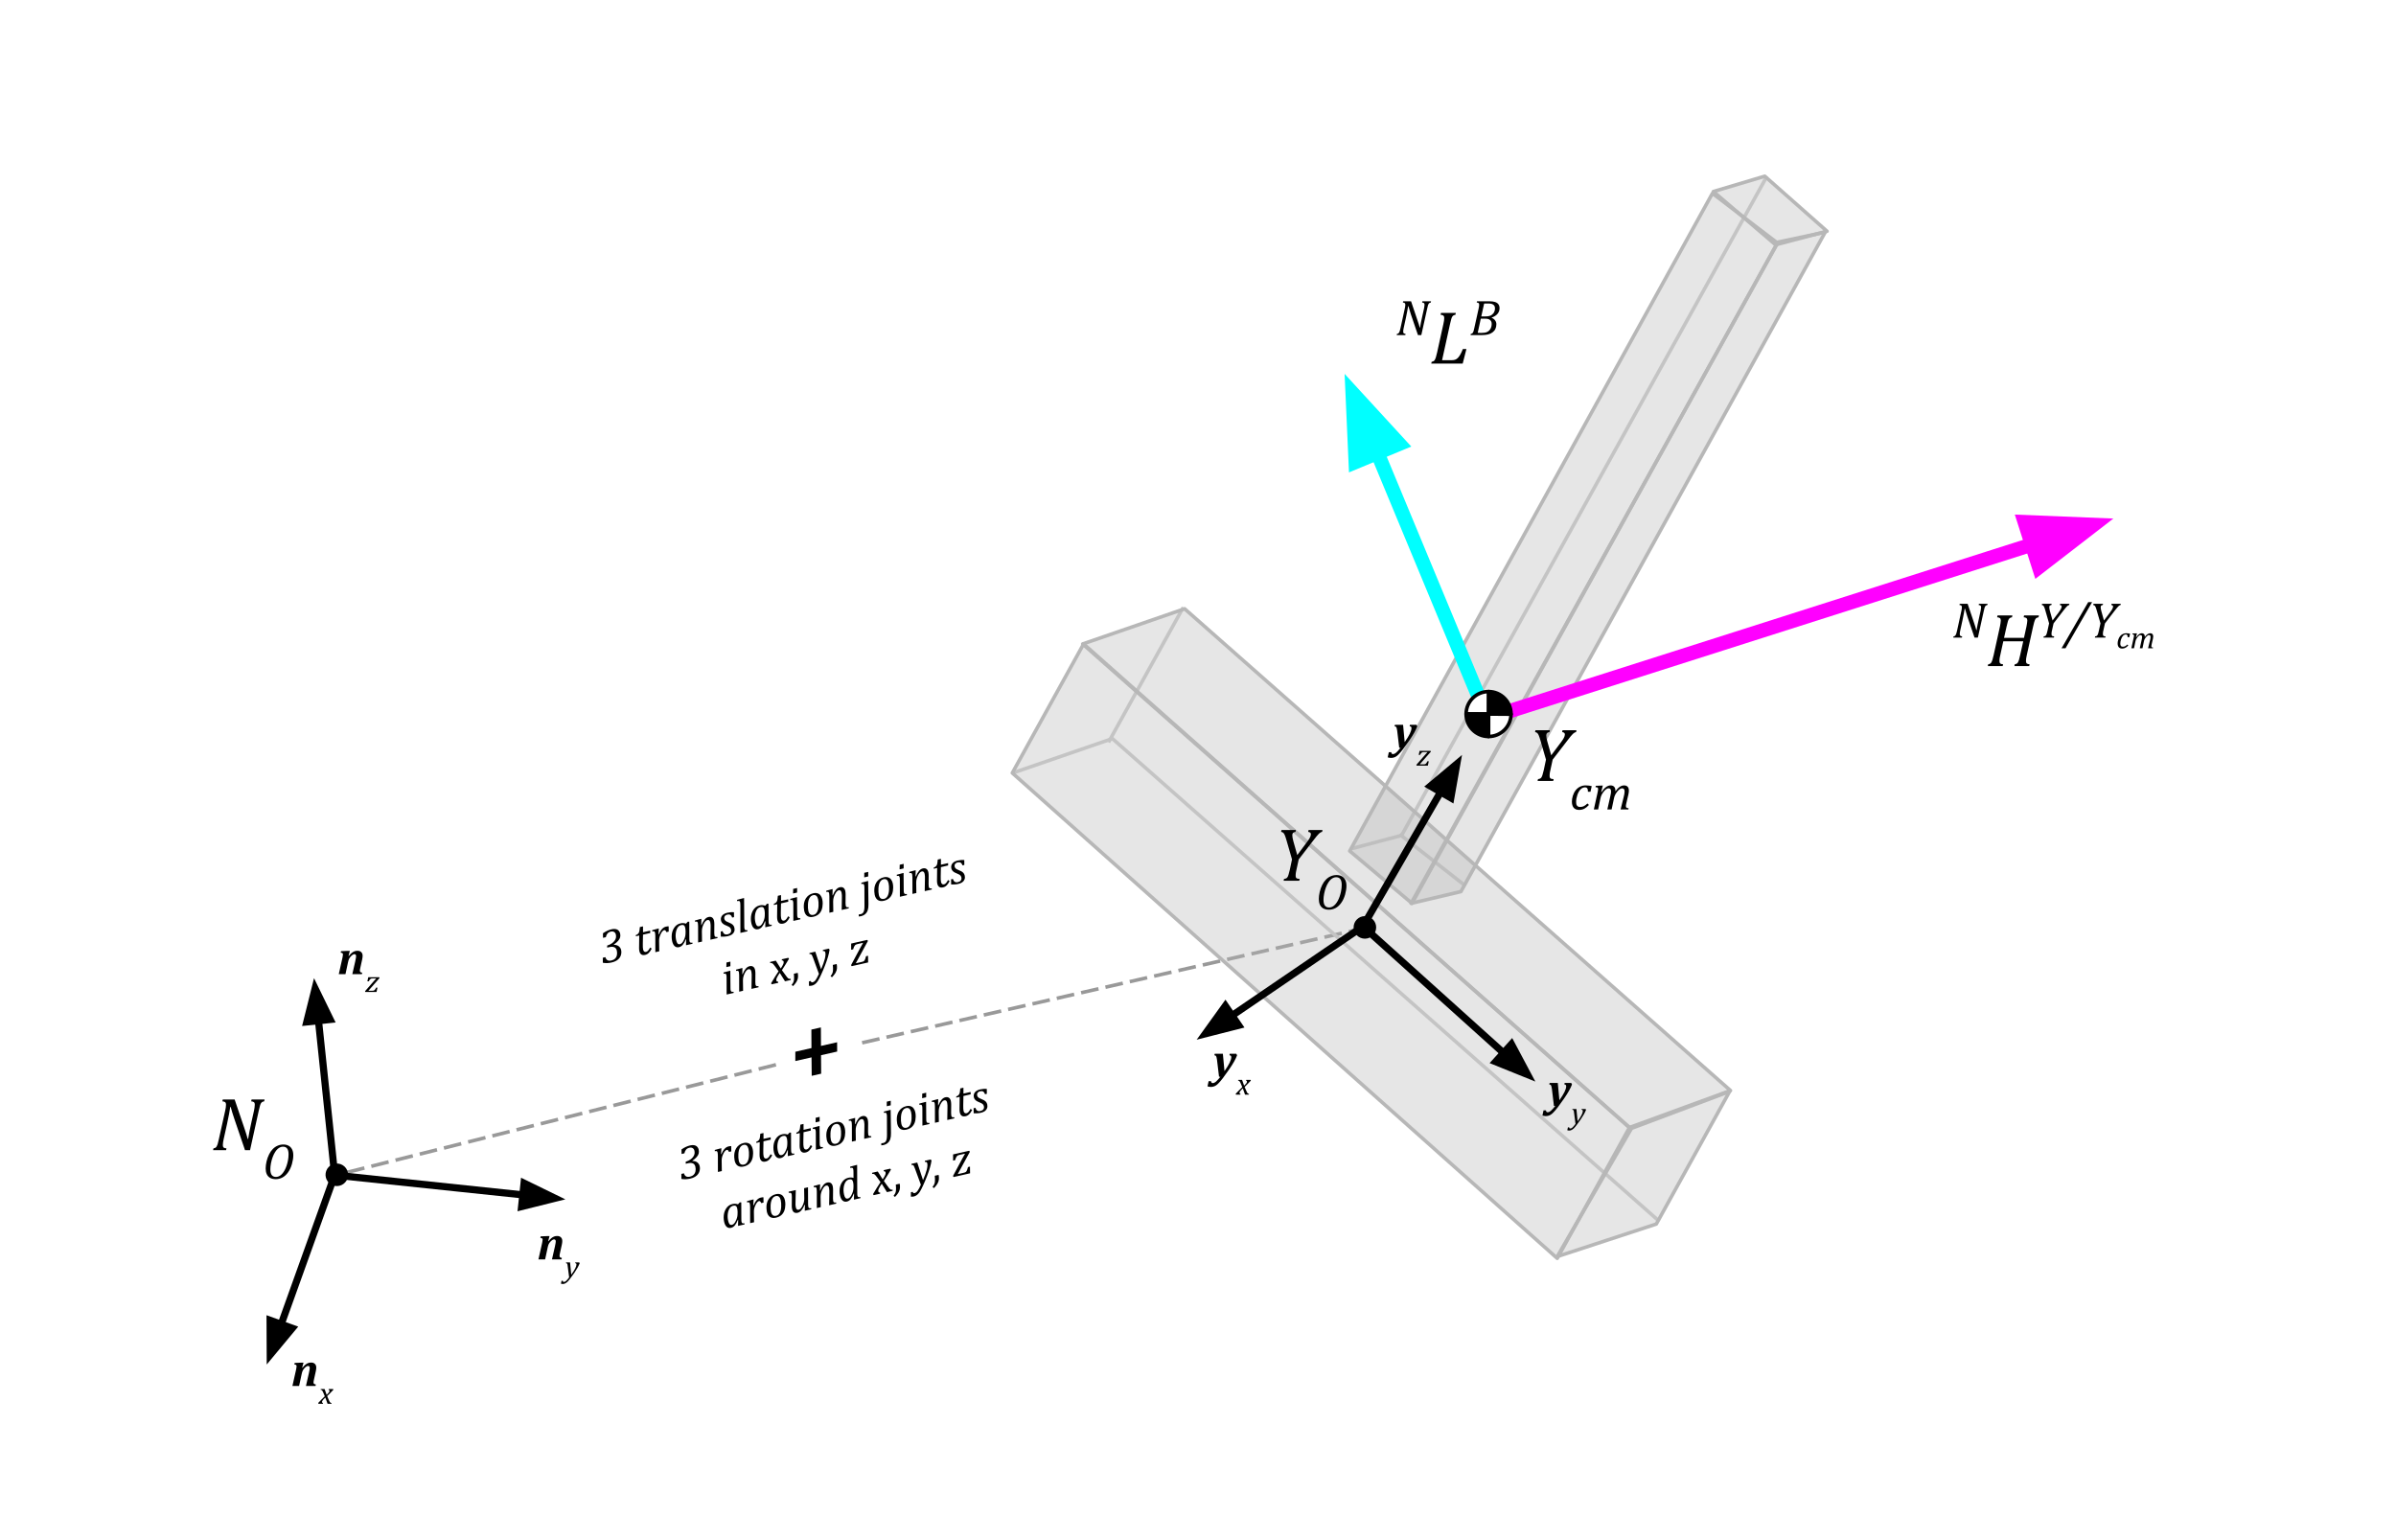 <svg version="1.1" viewBox="0.0 0.0 672.0 432.0" fill="none" stroke="none" stroke-linecap="square" stroke-miterlimit="10" xmlns:xlink="http://www.w3.org/1999/xlink" xmlns="http://www.w3.org/2000/svg"><rect x="0.0" y="0.0" width="672.0" height="432.0" fill="#333333" stroke="none"/><clipPath id="g2a566ab5395_0_0.0"><path d="m0 0l672.0 0l0 432.0l-672.0 0l0 -432.0z" clip-rule="nonzero"/></clipPath><g clip-path="url(#g2a566ab5395_0_0.0)"><path fill="#ffffff" d="m0 0l672.0 0l0 432.0l-672.0 0z" fill-rule="evenodd"/><path fill="#000000" fill-opacity="0.0" d="m382.671 260.323l-142.047 32.441" fill-rule="evenodd"/><path stroke="#999999" stroke-width="1.0" stroke-linejoin="round" stroke-linecap="butt" stroke-dasharray="4.0,3.0" d="m382.671 260.323l-142.047 32.441" fill-rule="evenodd"/><path fill="#000000" fill-opacity="0.0" d="m67.326 271.134l296.504 -67.213l25.764 113.449l-296.504 67.213z" fill-rule="evenodd"/><path fill="#000000" d="m169.125 263.057l-0.018 -1.278q0.65 -0.452 1.217 -0.708q0.563 -0.272 1.203 -0.417q0.427 -0.097 0.813 -0.088q0.386 0.009 0.706 0.144q0.319 0.136 0.544 0.421q0.237 0.267 0.33 0.678q0.135 0.594 0.01 1.103q-0.128 0.494 -0.56 0.992q-0.416 0.495 -1.221 1.046l0.014 0.061q0.834 0.003 1.356 0.398q0.537 0.391 0.697 1.092q0.118 0.518 0.01 1.103q-0.107 0.585 -0.448 1.063q-0.328 0.459 -0.893 0.795q-0.549 0.333 -1.357 0.516q-0.594 0.135 -1.292 0.165q-0.686 0.011 -1.158 -0.09l-0.015 -1.406l0.731 -0.166q0.176 0.633 0.595 0.858q0.42 0.225 1.09 0.073q0.64 -0.145 1.02 -0.52q0.395 -0.378 0.518 -0.966q0.134 -0.607 -0.021 -1.293q-0.156 -0.686 -0.674 -0.921q-0.521 -0.25 -1.405 -0.05l-0.625 0.142l-0.003 -0.576q0.748 -0.234 1.275 -0.593q0.542 -0.363 0.829 -0.797q0.301 -0.437 0.367 -0.852q0.062 -0.431 -0.028 -0.827q-0.121 -0.533 -0.507 -0.75q-0.371 -0.22 -0.904 -0.1q-0.61 0.138 -0.937 0.533q-0.33 0.379 -0.47 1.036l-0.792 0.18zm13.657 3.024q-0.373 0.757 -0.818 1.195q-0.43 0.434 -0.994 0.562q-0.67 0.152 -1.082 -0.107q-0.415 -0.274 -0.564 -0.93q-0.09 -0.396 -0.082 -0.927l0.045 -3.471l-0.96 0.218l0.004 -0.337q0.371 -0.132 0.556 -0.302q0.186 -0.17 0.297 -0.388q0.107 -0.233 0.16 -0.565q0.064 -0.351 0.112 -0.987l0.884 -0.2l0.006 1.649l2.011 -0.456l0.008 0.671l-2.027 0.459l-0.052 2.591q-0.024 1.095 0.09 1.598q0.09 0.396 0.303 0.556q0.228 0.157 0.548 0.084q0.29 -0.066 0.558 -0.367q0.268 -0.301 0.545 -0.845l0.452 0.298zm1.61 -5.572l0.381 -0.086l-0.086 1.67l0.08 -0.002q0.407 -0.958 0.897 -1.485q0.486 -0.543 1.095 -0.681q0.457 -0.104 0.779 -0.097l0.017 1.486l-0.655 0.149q-0.122 -0.325 -0.267 -0.468q-0.145 -0.143 -0.373 -0.092q-0.244 0.055 -0.52 0.39q-0.265 0.316 -0.496 0.849q-0.235 0.518 -0.316 0.937q-0.085 0.404 -0.072 0.882l0.044 2.874l-1.097 0.249l-0.007 -4.548q-0.017 -0.637 -0.086 -0.942q-0.042 -0.183 -0.123 -0.26q-0.07 -0.096 -0.217 -0.111q-0.132 -0.018 -0.441 0.036l6.1035156E-5 -0.352l1.464 -0.396zm8.007 -1.431l0.501 -0.546l0.417 0.002l0.019 4.53q-0.005 0.402 0.013 0.622q0.014 0.205 0.046 0.342q0.059 0.259 0.224 0.35q0.18 0.087 0.598 0.025l0.008 0.319l-1.813 0.411l0.033 -1.69l-0.08 0.002q-0.409 1.022 -0.864 1.558q-0.455 0.536 -1.065 0.674q-0.701 0.159 -1.2 -0.273q-0.502 -0.447 -0.717 -1.392q-0.138 -0.609 -0.14 -1.25q-0.005 -0.656 0.145 -1.267q0.165 -0.614 0.468 -1.115q0.299 -0.516 0.762 -0.878q0.463 -0.361 1.072 -0.499q0.396 -0.09 0.767 -0.078q0.371 0.012 0.804 0.154zm-0.12 2.014q-0.013 -0.269 -0.039 -0.456q-0.015 -0.205 -0.063 -0.418q-0.114 -0.503 -0.376 -0.668q-0.265 -0.18 -0.753 -0.07q-0.259 0.059 -0.482 0.205q-0.227 0.131 -0.425 0.385q-0.199 0.253 -0.351 0.64q-0.156 0.372 -0.235 0.87q-0.079 0.499 -0.065 1.056q0.03 0.554 0.144 1.057q0.149 0.655 0.393 0.952q0.256 0.279 0.682 0.182q0.198 -0.045 0.391 -0.185q0.193 -0.14 0.4 -0.427q0.204 -0.303 0.435 -0.836q0.208 -0.496 0.282 -0.945q0.071 -0.465 0.065 -1.056l-0.001 -0.288zm8.964 2.037l-1.996 0.453l0.059 -3.41q0.007 -0.322 1.373291E-4 -0.705q-0.01 -0.398 -0.08 -0.703q-0.1 -0.442 -0.298 -0.605q-0.197 -0.164 -0.533 -0.088q-0.274 0.062 -0.531 0.345q-0.26 0.267 -0.502 0.755q-0.242 0.487 -0.374 0.966q-0.135 0.463 -0.134 1.104l0.044 2.874l-1.097 0.249l-0.007 -4.548q-0.004 -0.159 -0.024 -0.459q-0.005 -0.303 -0.046 -0.486q-0.042 -0.183 -0.123 -0.26q-0.07 -0.096 -0.217 -0.111q-0.132 -0.018 -0.456 0.039l7.6293945E-5 -0.353l1.434 -0.389l0.35 -0.079l-0.038 1.739l0.083 0.013q0.412 -1.007 0.894 -1.565q0.482 -0.558 1.061 -0.689q0.61 -0.138 1.009 0.14q0.396 0.263 0.545 0.918q0.052 0.229 0.068 0.513q0.032 0.281 0.019 0.508l-0.021 2.376q-0.003 0.481 0.056 0.74q0.045 0.198 0.13 0.291q0.1 0.089 0.236 0.123q0.151 0.03 0.463 -0.009l0.023 0.315zm4.116 -5.756q-0.208 -0.562 -0.522 -0.747q-0.303 -0.204 -0.851 -0.079q-0.29 0.066 -0.509 0.228q-0.22 0.162 -0.308 0.406q-0.089 0.244 -0.023 0.534q0.052 0.229 0.188 0.406q0.136 0.177 0.413 0.339q0.274 0.146 0.732 0.331q0.718 0.27 1.052 0.611q0.33 0.326 0.445 0.828q0.135 0.594 -0.058 1.087q-0.181 0.474 -0.635 0.801q-0.443 0.309 -1.067 0.45q-0.564 0.128 -1.072 0.147q-0.49 0.031 -0.975 0.013l-0.022 -1.437l0.503 -0.114q0.177 0.569 0.517 0.796q0.355 0.224 0.919 0.096q0.564 -0.128 0.806 -0.471q0.254 -0.362 0.147 -0.834q-0.062 -0.274 -0.202 -0.467q-0.14 -0.193 -0.398 -0.342q-0.243 -0.153 -0.664 -0.314q-0.474 -0.181 -0.773 -0.37q-0.299 -0.189 -0.502 -0.447q-0.203 -0.258 -0.282 -0.609q-0.118 -0.518 0.055 -0.958q0.169 -0.455 0.596 -0.76q0.439 -0.324 1.079 -0.469q1.051 -0.238 1.906 -0.144l0.008 1.376l-0.503 0.114zm2.952 -5.395l0.381 -0.086l0.057 7.87q-0.007 0.322 0.012 0.478q0.019 0.156 0.044 0.262q0.045 0.198 0.13 0.291q0.085 0.093 0.221 0.126q0.151 0.03 0.463 -0.009l0.023 0.315l-1.981 0.449l-0.008 -7.656q-0.001 -0.288 -0.017 -0.429q-0.004 -0.159 -0.017 -0.285q-0.012 -0.125 -0.037 -0.232q-0.042 -0.183 -0.138 -0.257q-0.085 -0.093 -0.233 -0.107q-0.148 -0.015 -0.486 0.046l6.1035156E-5 -0.352l1.586 -0.424zm6.307 2.063l0.501 -0.546l0.417 0.002l0.019 4.53q-0.005 0.402 0.013 0.622q0.015 0.205 0.046 0.342q0.059 0.259 0.224 0.35q0.18 0.087 0.598 0.025l0.008 0.319l-1.813 0.411l0.033 -1.69l-0.08 0.002q-0.409 1.022 -0.864 1.558q-0.455 0.536 -1.065 0.674q-0.701 0.159 -1.2 -0.273q-0.502 -0.447 -0.717 -1.392q-0.138 -0.609 -0.14 -1.25q-0.005 -0.656 0.145 -1.267q0.165 -0.614 0.468 -1.115q0.299 -0.516 0.762 -0.878q0.463 -0.361 1.072 -0.499q0.396 -0.09 0.767 -0.078q0.371 0.012 0.804 0.154zm-0.12 2.014q-0.013 -0.269 -0.039 -0.456q-0.015 -0.205 -0.063 -0.418q-0.114 -0.503 -0.376 -0.668q-0.265 -0.18 -0.753 -0.07q-0.259 0.059 -0.482 0.205q-0.227 0.131 -0.425 0.385q-0.199 0.253 -0.351 0.64q-0.156 0.372 -0.235 0.87q-0.079 0.499 -0.065 1.056q0.03 0.554 0.144 1.057q0.149 0.655 0.393 0.952q0.256 0.279 0.682 0.182q0.198 -0.045 0.391 -0.185q0.193 -0.14 0.4 -0.427q0.204 -0.303 0.435 -0.836q0.208 -0.496 0.282 -0.945q0.071 -0.465 0.065 -1.056l-0.001 -0.288zm6.991 1.251q-0.373 0.757 -0.818 1.195q-0.43 0.434 -0.994 0.562q-0.67 0.152 -1.082 -0.107q-0.415 -0.274 -0.564 -0.93q-0.09 -0.396 -0.082 -0.927l0.045 -3.471l-0.96 0.218l0.004 -0.337q0.371 -0.132 0.556 -0.302q0.186 -0.17 0.297 -0.388q0.107 -0.233 0.16 -0.565q0.064 -0.351 0.112 -0.987l0.884 -0.2l0.006 1.649l2.011 -0.456l0.008 0.671l-2.027 0.459l-0.052 2.591q-0.024 1.095 0.09 1.598q0.09 0.396 0.303 0.556q0.228 0.157 0.548 0.084q0.29 -0.066 0.558 -0.367q0.268 -0.301 0.545 -0.845l0.452 0.298zm2.081 -8.226l-0.013 1.285l-1.128 0.256l0.028 -1.288l1.112 -0.252zm0.012 7.319q0.012 0.334 0.016 0.493q0.019 0.156 0.04 0.247q0.045 0.198 0.13 0.291q0.1 0.089 0.236 0.123q0.151 0.03 0.463 -0.009l0.008 0.319l-1.966 0.446l-0.012 -4.499q0.008 -0.386 -0.01 -0.607q-0.021 -0.235 -0.053 -0.373q-0.042 -0.183 -0.127 -0.276q-0.07 -0.096 -0.217 -0.111q-0.132 -0.018 -0.441 0.036l-0.015 -0.349l1.54 -0.413l0.366 -0.083l0.041 4.765zm4.516 0.755q-0.975 0.221 -1.648 -0.203q-0.658 -0.428 -0.893 -1.464q-0.087 -0.381 -0.113 -0.92q-0.03 -0.698 0.069 -1.249q0.141 -0.721 0.479 -1.278q0.35 -0.576 0.874 -0.951q0.524 -0.375 1.194 -0.527q0.731 -0.166 1.254 0.02q0.535 0.167 0.844 0.61q0.321 0.424 0.462 1.049q0.128 0.564 0.121 1.238q-0.014 0.997 -0.307 1.752q-0.293 0.755 -0.872 1.239q-0.579 0.484 -1.463 0.684zm-1.382 -1.641q0.156 0.686 0.521 0.955q0.366 0.27 0.96 0.135q0.61 -0.138 0.973 -0.797q0.36 -0.674 0.406 -1.742q0.046 -1.068 -0.127 -1.83q-0.156 -0.686 -0.51 -0.974q-0.339 -0.292 -0.902 -0.164q-0.655 0.149 -1.015 0.823q-0.363 0.659 -0.417 1.761q-0.058 1.087 0.112 1.833zm11.344 -0.729l-1.996 0.453l0.059 -3.41q0.007 -0.322 1.2207031E-4 -0.705q-0.01 -0.398 -0.08 -0.703q-0.1 -0.442 -0.298 -0.605q-0.197 -0.164 -0.533 -0.088q-0.274 0.062 -0.531 0.345q-0.26 0.267 -0.502 0.755q-0.242 0.487 -0.374 0.966q-0.135 0.463 -0.134 1.104l0.044 2.874l-1.097 0.249l-0.007 -4.548q-0.004 -0.159 -0.024 -0.459q-0.005 -0.303 -0.046 -0.486q-0.042 -0.183 -0.123 -0.26q-0.07 -0.096 -0.217 -0.111q-0.132 -0.018 -0.456 0.039l7.6293945E-5 -0.352l1.434 -0.389l0.35 -0.079l-0.038 1.739l0.083 0.013q0.412 -1.007 0.894 -1.565q0.482 -0.558 1.061 -0.689q0.61 -0.138 1.009 0.14q0.396 0.263 0.545 0.918q0.052 0.229 0.068 0.513q0.032 0.281 0.019 0.508l-0.021 2.376q-0.003 0.481 0.056 0.74q0.045 0.198 0.13 0.291q0.1 0.089 0.236 0.123q0.151 0.03 0.463 -0.009l0.023 0.315zm5.454 -10.224l-0.013 1.285l-1.112 0.252l0.013 -1.285l1.112 -0.252zm0.061 9.086q0.02 1.005 -0.199 1.663q-0.216 0.674 -0.714 1.091q-0.479 0.429 -1.257 0.605q-0.32 0.073 -0.562 0.063l0.024 -0.598q0.114 0.006 0.239 -0.006q0.125 -0.012 0.263 -0.043q0.305 -0.069 0.497 -0.209q0.193 -0.14 0.327 -0.395q0.134 -0.255 0.2 -0.67q0.066 -0.415 0.065 -1.056l-0.017 -4.803q0.012 -0.371 -0.006 -0.591q-0.021 -0.235 -0.056 -0.388q-0.042 -0.183 -0.127 -0.276q-0.07 -0.096 -0.217 -0.111q-0.132 -0.018 -0.441 0.036l-0.015 -0.349l1.54 -0.413l0.366 -0.083l0.09 6.532zm4.293 -0.973q-0.975 0.221 -1.648 -0.203q-0.658 -0.428 -0.893 -1.464q-0.087 -0.381 -0.113 -0.92q-0.03 -0.698 0.069 -1.249q0.141 -0.721 0.479 -1.278q0.35 -0.576 0.874 -0.951q0.524 -0.375 1.194 -0.527q0.731 -0.166 1.254 0.02q0.535 0.167 0.844 0.61q0.321 0.424 0.462 1.049q0.128 0.564 0.121 1.238q-0.014 0.997 -0.307 1.752q-0.293 0.755 -0.872 1.239q-0.579 0.484 -1.463 0.684zm-1.382 -1.641q0.156 0.686 0.521 0.955q0.366 0.27 0.96 0.135q0.61 -0.138 0.973 -0.797q0.36 -0.674 0.406 -1.742q0.046 -1.068 -0.127 -1.83q-0.156 -0.686 -0.51 -0.974q-0.339 -0.292 -0.902 -0.164q-0.655 0.149 -1.015 0.823q-0.363 0.659 -0.417 1.761q-0.058 1.087 0.112 1.833zm6.965 -8.724l-0.013 1.285l-1.128 0.256l0.028 -1.288l1.112 -0.252zm0.012 7.319q0.012 0.334 0.016 0.493q0.019 0.156 0.04 0.247q0.045 0.198 0.13 0.291q0.1 0.089 0.236 0.123q0.151 0.03 0.463 -0.009l0.008 0.319l-1.966 0.446l-0.012 -4.499q0.008 -0.386 -0.01 -0.607q-0.021 -0.235 -0.053 -0.373q-0.042 -0.183 -0.127 -0.276q-0.07 -0.096 -0.217 -0.111q-0.132 -0.018 -0.441 0.036l-0.015 -0.349l1.54 -0.413l0.366 -0.083l0.041 4.765zm7.89 -0.122l-1.996 0.452l0.059 -3.41q0.007 -0.322 1.2207031E-4 -0.705q-0.01 -0.398 -0.079 -0.703q-0.1 -0.442 -0.298 -0.605q-0.197 -0.164 -0.533 -0.088q-0.274 0.062 -0.531 0.345q-0.26 0.267 -0.502 0.755q-0.242 0.487 -0.374 0.966q-0.135 0.463 -0.134 1.104l0.044 2.874l-1.097 0.249l-0.007 -4.548q-0.004 -0.159 -0.024 -0.459q-0.005 -0.303 -0.046 -0.486q-0.042 -0.183 -0.123 -0.26q-0.07 -0.096 -0.217 -0.111q-0.132 -0.018 -0.456 0.039l6.1035156E-5 -0.352l1.434 -0.389l0.35 -0.079l-0.038 1.739l0.083 0.013q0.412 -1.007 0.894 -1.565q0.482 -0.558 1.061 -0.689q0.61 -0.138 1.009 0.14q0.396 0.263 0.545 0.918q0.052 0.229 0.068 0.513q0.032 0.281 0.019 0.508l-0.021 2.376q-0.003 0.481 0.056 0.74q0.045 0.198 0.13 0.291q0.1 0.089 0.236 0.123q0.151 0.03 0.463 -0.009l0.023 0.315zm4.983 -2.363q-0.373 0.757 -0.818 1.195q-0.43 0.434 -0.994 0.562q-0.671 0.152 -1.082 -0.107q-0.415 -0.274 -0.564 -0.93q-0.09 -0.396 -0.082 -0.927l0.045 -3.471l-0.96 0.218l0.004 -0.337q0.371 -0.132 0.556 -0.302q0.186 -0.17 0.297 -0.388q0.107 -0.233 0.16 -0.565q0.064 -0.351 0.112 -0.987l0.884 -0.2l0.006 1.649l2.011 -0.456l0.008 0.671l-2.027 0.459l-0.052 2.591q-0.024 1.095 0.09 1.598q0.09 0.396 0.303 0.556q0.228 0.157 0.548 0.084q0.29 -0.066 0.558 -0.367q0.268 -0.301 0.545 -0.845l0.452 0.298zm3.621 -4.41q-0.208 -0.562 -0.522 -0.747q-0.303 -0.204 -0.851 -0.079q-0.29 0.066 -0.509 0.228q-0.22 0.162 -0.308 0.406q-0.089 0.244 -0.023 0.534q0.052 0.229 0.188 0.406q0.136 0.177 0.413 0.339q0.274 0.146 0.732 0.331q0.718 0.27 1.052 0.611q0.33 0.326 0.445 0.828q0.135 0.594 -0.058 1.087q-0.181 0.474 -0.635 0.801q-0.443 0.309 -1.067 0.45q-0.564 0.128 -1.072 0.147q-0.49 0.031 -0.975 0.013l-0.022 -1.437l0.503 -0.114q0.177 0.569 0.517 0.796q0.355 0.224 0.919 0.096q0.564 -0.128 0.806 -0.471q0.254 -0.362 0.147 -0.834q-0.062 -0.274 -0.202 -0.467q-0.14 -0.193 -0.398 -0.342q-0.243 -0.153 -0.664 -0.314q-0.474 -0.181 -0.773 -0.37q-0.299 -0.189 -0.502 -0.447q-0.203 -0.258 -0.282 -0.609q-0.118 -0.518 0.055 -0.958q0.169 -0.455 0.596 -0.76q0.439 -0.324 1.079 -0.469q1.051 -0.238 1.906 -0.144l0.008 1.376l-0.503 0.114z" fill-rule="nonzero"/><path fill="#000000" d="m204.858 269.728l-0.013 1.285l-1.128 0.256l0.028 -1.288l1.112 -0.252zm0.012 7.319q0.012 0.334 0.016 0.493q0.019 0.156 0.04 0.247q0.045 0.198 0.13 0.291q0.1 0.089 0.236 0.123q0.151 0.03 0.463 -0.009l0.008 0.319l-1.966 0.446l-0.012 -4.499q0.008 -0.386 -0.01 -0.607q-0.021 -0.235 -0.053 -0.373q-0.042 -0.183 -0.127 -0.276q-0.07 -0.096 -0.217 -0.111q-0.132 -0.018 -0.441 0.036l-0.015 -0.349l1.54 -0.413l0.366 -0.083l0.041 4.765zm7.89 -0.122l-1.996 0.453l0.059 -3.41q0.007 -0.322 1.373291E-4 -0.705q-0.01 -0.398 -0.08 -0.703q-0.1 -0.442 -0.298 -0.605q-0.197 -0.164 -0.533 -0.088q-0.274 0.062 -0.531 0.345q-0.26 0.267 -0.502 0.755q-0.242 0.487 -0.374 0.966q-0.135 0.463 -0.134 1.104l0.044 2.874l-1.097 0.249l-0.007 -4.548q-0.004 -0.159 -0.024 -0.459q-0.005 -0.303 -0.046 -0.486q-0.042 -0.183 -0.123 -0.26q-0.07 -0.096 -0.217 -0.111q-0.132 -0.018 -0.456 0.039l6.1035156E-5 -0.352l1.434 -0.389l0.35 -0.079l-0.038 1.739l0.083 0.013q0.412 -1.007 0.894 -1.565q0.482 -0.558 1.061 -0.689q0.61 -0.138 1.009 0.14q0.396 0.263 0.545 0.918q0.052 0.229 0.068 0.513q0.032 0.281 0.019 0.508l-0.021 2.376q-0.003 0.481 0.056 0.74q0.045 0.198 0.13 0.291q0.1 0.089 0.236 0.123q0.151 0.03 0.463 -0.009l0.023 0.315zm8.526 -7.989q-0.937 1.59 -1.984 3.189l0.909 1.252q0.353 0.497 0.553 0.74q0.196 0.228 0.33 0.326q0.146 0.079 0.267 0.116q0.136 0.033 0.402 0.005l-0.007 0.322l-1.585 0.359l-1.462 -2.344q-0.125 0.156 -0.313 0.456q-0.188 0.299 -0.37 0.629q-0.17 0.311 -0.238 0.503q-0.053 0.188 -0.056 0.317q-0.006 0.114 0.025 0.251q0.038 0.168 0.15 0.238q0.127 0.067 0.351 0.065l0.008 0.319l-1.813 0.411l-0.191 -0.277q1.048 -1.808 2.101 -3.376l-0.916 -1.282q-0.28 -0.385 -0.454 -0.586q-0.159 -0.204 -0.293 -0.302q-0.134 -0.098 -0.285 -0.128q-0.154 -0.045 -0.417 -0.002l0.007 -0.322l1.585 -0.359l1.381 2.202q0.254 -0.362 0.459 -0.729q0.205 -0.367 0.274 -0.559q0.08 -0.21 0.095 -0.358q0.011 -0.163 -0.023 -0.315q-0.076 -0.335 -0.501 -0.303l0.007 -0.322l1.813 -0.411l0.191 0.277zm2.453 3.946q0.052 0.229 0.079 0.559q0.027 0.33 0.001 0.641q-0.026 0.31 -0.099 0.551q-0.07 0.256 -0.216 0.53q-0.128 0.285 -0.4 0.635q-0.254 0.362 -0.684 0.796l-0.395 -0.327q0.249 -0.313 0.376 -0.534q0.126 -0.221 0.191 -0.428q0.08 -0.21 0.101 -0.472q0.036 -0.264 0.024 -0.742q0.003 -0.481 -0.059 -0.964l1.082 -0.245zm4.253 -4.329q-0.172 -0.474 -0.274 -0.643q-0.106 -0.184 -0.249 -0.248q-0.146 -0.079 -0.439 -0.029l0.007 -0.322l1.631 -0.37l1.618 4.936q1.484 -3.413 1.194 -4.692q-0.066 -0.289 -0.227 -0.365q-0.15 -0.094 -0.458 -0.04l0.007 -0.322l1.631 -0.37l0.24 0.282q-0.135 0.96 -0.453 2.025q-0.304 1.062 -0.809 2.362q-0.494 1.282 -1.147 2.711q-0.505 1.092 -0.87 1.671q-0.298 0.452 -0.576 0.707q-0.263 0.252 -0.535 0.394q-0.284 0.16 -0.604 0.233q-0.183 0.041 -0.407 0.044q-0.22 0.018 -0.383 0.007l0.004 -1.251l0.488 -0.111q0.064 0.21 0.183 0.311q0.119 0.101 0.302 0.06q0.213 -0.048 0.355 -0.129q0.13 -0.062 0.262 -0.188q0.147 -0.129 0.327 -0.395q0.195 -0.269 0.405 -0.685q0.213 -0.401 0.468 -0.971l-1.689 -4.616zm6.67 1.853q0.052 0.229 0.079 0.559q0.027 0.33 0.001 0.641q-0.026 0.31 -0.099 0.551q-0.07 0.256 -0.216 0.53q-0.127 0.285 -0.4 0.635q-0.254 0.362 -0.684 0.796l-0.395 -0.327q0.249 -0.313 0.376 -0.534q0.126 -0.221 0.191 -0.428q0.08 -0.21 0.101 -0.472q0.036 -0.264 0.024 -0.742q0.003 -0.481 -0.059 -0.964l1.082 -0.245zm8.796 -2.314l0.024 1.869l-4.602 1.043l-0.191 -0.277l2.564 -4.795q0.541 -1.004 0.809 -1.449l-0.053 -0.02l-1.478 0.335q-0.335 0.076 -0.477 0.156q-0.145 0.065 -0.27 0.221q-0.128 0.141 -0.259 0.411q-0.119 0.251 -0.243 0.696l-0.564 0.128l0.004 -1.747l4.511 -1.022l0.195 0.292l-3.38 6.213l0.041 0.039l1.432 -0.325q0.381 -0.086 0.572 -0.162q0.203 -0.094 0.331 -0.235q0.125 -0.156 0.225 -0.42q0.112 -0.282 0.245 -0.825l0.564 -0.128z" fill-rule="nonzero"/><path fill="#000000" d="m230.27 295.982l0.039 5.182l-2.651 0.601l-0.054 -5.179l-4.541 1.029l-1.9836426E-4 -2.611l4.526 -1.026l-0.024 -5.185l2.667 -0.605l0.024 5.186l4.526 -1.026l0.015 2.608l-4.526 1.026z" fill-rule="nonzero"/><path fill="#000000" d="m191.159 323.686l-0.018 -1.278q0.65 -0.452 1.217 -0.708q0.563 -0.272 1.203 -0.417q0.427 -0.097 0.813 -0.088q0.386 0.009 0.706 0.144q0.319 0.136 0.544 0.421q0.237 0.267 0.33 0.678q0.135 0.594 0.01 1.103q-0.128 0.494 -0.56 0.992q-0.416 0.495 -1.221 1.046l0.014 0.061q0.834 0.003 1.356 0.398q0.537 0.391 0.697 1.092q0.118 0.518 0.01 1.103q-0.107 0.585 -0.448 1.063q-0.328 0.459 -0.893 0.795q-0.549 0.333 -1.357 0.516q-0.594 0.135 -1.292 0.165q-0.686 0.011 -1.158 -0.09l-0.015 -1.406l0.731 -0.166q0.176 0.633 0.596 0.858q0.42 0.225 1.09 0.073q0.64 -0.145 1.02 -0.52q0.395 -0.378 0.518 -0.966q0.134 -0.607 -0.021 -1.293q-0.156 -0.686 -0.674 -0.921q-0.521 -0.25 -1.405 -0.05l-0.625 0.142l-0.003 -0.576q0.748 -0.234 1.275 -0.593q0.542 -0.363 0.829 -0.797q0.301 -0.437 0.367 -0.852q0.062 -0.431 -0.028 -0.827q-0.121 -0.533 -0.507 -0.75q-0.371 -0.22 -0.904 -0.1q-0.61 0.138 -0.937 0.533q-0.33 0.379 -0.47 1.036l-0.792 0.18zm10.78 -1.531l0.381 -0.086l-0.086 1.67l0.08 -0.002q0.407 -0.958 0.897 -1.485q0.486 -0.543 1.095 -0.681q0.457 -0.104 0.779 -0.097l0.017 1.486l-0.655 0.149q-0.122 -0.325 -0.267 -0.468q-0.145 -0.143 -0.373 -0.092q-0.244 0.055 -0.52 0.39q-0.265 0.316 -0.496 0.849q-0.235 0.518 -0.316 0.937q-0.085 0.404 -0.072 0.882l0.044 2.874l-1.097 0.249l-0.007 -4.548q-0.017 -0.637 -0.086 -0.942q-0.042 -0.183 -0.123 -0.26q-0.07 -0.096 -0.217 -0.111q-0.132 -0.018 -0.441 0.036l6.1035156E-5 -0.352l1.464 -0.396zm6.643 5.047q-0.975 0.221 -1.648 -0.203q-0.658 -0.428 -0.893 -1.464q-0.087 -0.381 -0.113 -0.92q-0.03 -0.698 0.069 -1.249q0.141 -0.721 0.479 -1.278q0.35 -0.576 0.874 -0.951q0.524 -0.375 1.194 -0.527q0.731 -0.166 1.254 0.02q0.535 0.167 0.844 0.61q0.321 0.424 0.462 1.049q0.128 0.564 0.121 1.238q-0.014 0.997 -0.307 1.752q-0.293 0.755 -0.872 1.239q-0.579 0.484 -1.463 0.684zm-1.382 -1.641q0.156 0.686 0.521 0.955q0.366 0.27 0.96 0.135q0.61 -0.138 0.973 -0.797q0.36 -0.674 0.406 -1.742q0.046 -1.068 -0.127 -1.83q-0.156 -0.686 -0.51 -0.974q-0.339 -0.292 -0.902 -0.164q-0.655 0.149 -1.015 0.823q-0.363 0.659 -0.417 1.761q-0.058 1.087 0.112 1.833zm9.371 -1.515q-0.373 0.757 -0.818 1.195q-0.43 0.434 -0.994 0.562q-0.67 0.152 -1.082 -0.107q-0.415 -0.274 -0.564 -0.93q-0.09 -0.396 -0.082 -0.927l0.045 -3.471l-0.96 0.218l0.004 -0.337q0.371 -0.132 0.556 -0.302q0.186 -0.17 0.297 -0.388q0.107 -0.233 0.16 -0.565q0.064 -0.351 0.112 -0.987l0.884 -0.2l0.006 1.649l2.011 -0.456l0.008 0.671l-2.027 0.459l-0.052 2.591q-0.024 1.095 0.09 1.598q0.09 0.396 0.303 0.556q0.228 0.157 0.548 0.084q0.29 -0.066 0.558 -0.367q0.268 -0.301 0.545 -0.845l0.452 0.298zm4.363 -5.811l0.501 -0.546l0.417 0.002l0.019 4.53q-0.005 0.402 0.013 0.622q0.015 0.205 0.046 0.342q0.059 0.259 0.224 0.35q0.18 0.087 0.598 0.025l0.008 0.319l-1.813 0.411l0.033 -1.69l-0.08 0.002q-0.409 1.022 -0.864 1.558q-0.455 0.536 -1.065 0.674q-0.701 0.159 -1.2 -0.273q-0.502 -0.447 -0.717 -1.392q-0.138 -0.609 -0.14 -1.25q-0.005 -0.656 0.145 -1.267q0.165 -0.614 0.468 -1.115q0.299 -0.516 0.762 -0.878q0.463 -0.361 1.072 -0.499q0.396 -0.09 0.767 -0.078q0.371 0.012 0.804 0.154zm-0.12 2.014q-0.013 -0.269 -0.039 -0.456q-0.015 -0.205 -0.063 -0.418q-0.114 -0.503 -0.376 -0.668q-0.265 -0.18 -0.753 -0.07q-0.259 0.059 -0.482 0.205q-0.227 0.131 -0.425 0.385q-0.199 0.253 -0.351 0.64q-0.156 0.372 -0.235 0.87q-0.079 0.499 -0.065 1.056q0.03 0.554 0.144 1.057q0.149 0.655 0.393 0.952q0.256 0.279 0.682 0.182q0.198 -0.045 0.391 -0.185q0.193 -0.14 0.4 -0.427q0.204 -0.303 0.435 -0.836q0.208 -0.496 0.282 -0.945q0.071 -0.465 0.065 -1.056l-0.001 -0.288zm6.991 1.251q-0.373 0.757 -0.818 1.195q-0.43 0.434 -0.994 0.562q-0.67 0.152 -1.082 -0.107q-0.415 -0.274 -0.564 -0.93q-0.09 -0.396 -0.082 -0.927l0.045 -3.471l-0.96 0.218l0.004 -0.337q0.371 -0.132 0.556 -0.302q0.186 -0.17 0.297 -0.388q0.107 -0.233 0.16 -0.565q0.064 -0.351 0.112 -0.987l0.884 -0.2l0.006 1.649l2.011 -0.456l0.008 0.671l-2.027 0.459l-0.052 2.591q-0.024 1.095 0.09 1.598q0.09 0.396 0.303 0.556q0.228 0.157 0.548 0.084q0.29 -0.066 0.558 -0.367q0.268 -0.301 0.545 -0.845l0.452 0.298zm2.081 -8.226l-0.013 1.285l-1.128 0.256l0.028 -1.288l1.112 -0.252zm0.012 7.319q0.012 0.334 0.016 0.493q0.019 0.156 0.04 0.247q0.045 0.198 0.13 0.291q0.1 0.089 0.236 0.123q0.151 0.03 0.463 -0.009l0.008 0.319l-1.966 0.446l-0.012 -4.499q0.008 -0.386 -0.01 -0.607q-0.021 -0.235 -0.053 -0.373q-0.042 -0.183 -0.127 -0.276q-0.07 -0.096 -0.217 -0.111q-0.132 -0.018 -0.441 0.036l-0.015 -0.349l1.54 -0.413l0.366 -0.083l0.041 4.765zm4.516 0.755q-0.975 0.221 -1.648 -0.203q-0.658 -0.428 -0.893 -1.464q-0.087 -0.381 -0.113 -0.92q-0.03 -0.698 0.069 -1.249q0.141 -0.721 0.479 -1.278q0.35 -0.576 0.874 -0.951q0.524 -0.375 1.194 -0.527q0.731 -0.166 1.254 0.02q0.535 0.167 0.844 0.61q0.321 0.424 0.462 1.049q0.128 0.564 0.121 1.238q-0.014 0.996 -0.307 1.752q-0.293 0.755 -0.872 1.239q-0.579 0.484 -1.463 0.684zm-1.382 -1.641q0.156 0.686 0.521 0.955q0.366 0.27 0.96 0.135q0.61 -0.138 0.973 -0.797q0.36 -0.674 0.406 -1.742q0.046 -1.068 -0.127 -1.83q-0.156 -0.686 -0.51 -0.974q-0.339 -0.292 -0.902 -0.164q-0.655 0.149 -1.015 0.823q-0.363 0.659 -0.417 1.761q-0.058 1.087 0.112 1.833zm11.344 -0.729l-1.996 0.453l0.059 -3.41q0.007 -0.322 1.2207031E-4 -0.705q-0.01 -0.398 -0.08 -0.703q-0.1 -0.442 -0.298 -0.605q-0.197 -0.164 -0.533 -0.088q-0.274 0.062 -0.531 0.345q-0.26 0.267 -0.502 0.755q-0.242 0.487 -0.374 0.966q-0.135 0.463 -0.134 1.104l0.044 2.874l-1.097 0.249l-0.007 -4.548q-0.004 -0.159 -0.024 -0.459q-0.005 -0.303 -0.046 -0.486q-0.042 -0.183 -0.123 -0.26q-0.07 -0.096 -0.217 -0.111q-0.132 -0.018 -0.456 0.039l7.6293945E-5 -0.352l1.434 -0.389l0.35 -0.079l-0.038 1.739l0.083 0.013q0.412 -1.007 0.894 -1.565q0.482 -0.558 1.061 -0.689q0.61 -0.138 1.009 0.14q0.396 0.263 0.545 0.918q0.052 0.229 0.068 0.513q0.032 0.281 0.019 0.508l-0.021 2.376q-0.003 0.481 0.056 0.74q0.045 0.198 0.13 0.291q0.1 0.089 0.236 0.123q0.151 0.03 0.463 -0.009l0.023 0.315zm5.454 -10.224l-0.013 1.285l-1.112 0.252l0.013 -1.285l1.112 -0.252zm0.061 9.086q0.02 1.005 -0.199 1.663q-0.216 0.674 -0.714 1.091q-0.479 0.429 -1.257 0.605q-0.32 0.073 -0.562 0.063l0.024 -0.598q0.114 0.006 0.239 -0.006q0.125 -0.012 0.263 -0.043q0.305 -0.069 0.497 -0.209q0.193 -0.14 0.327 -0.395q0.134 -0.255 0.2 -0.67q0.066 -0.415 0.065 -1.056l-0.017 -4.803q0.012 -0.371 -0.006 -0.591q-0.021 -0.235 -0.056 -0.388q-0.042 -0.183 -0.127 -0.276q-0.07 -0.096 -0.217 -0.111q-0.132 -0.018 -0.441 0.036l-0.015 -0.349l1.54 -0.413l0.366 -0.083l0.09 6.532zm4.293 -0.973q-0.975 0.221 -1.648 -0.203q-0.658 -0.428 -0.893 -1.464q-0.087 -0.381 -0.113 -0.92q-0.03 -0.698 0.069 -1.249q0.141 -0.721 0.479 -1.278q0.35 -0.576 0.874 -0.951q0.524 -0.375 1.194 -0.527q0.731 -0.166 1.254 0.02q0.535 0.167 0.844 0.61q0.321 0.424 0.462 1.049q0.128 0.564 0.121 1.238q-0.014 0.997 -0.307 1.752q-0.293 0.755 -0.872 1.239q-0.579 0.484 -1.463 0.684zm-1.382 -1.641q0.156 0.686 0.521 0.955q0.366 0.27 0.96 0.135q0.61 -0.138 0.973 -0.797q0.36 -0.674 0.406 -1.742q0.046 -1.068 -0.127 -1.83q-0.156 -0.686 -0.51 -0.974q-0.339 -0.292 -0.902 -0.164q-0.655 0.149 -1.015 0.823q-0.363 0.659 -0.417 1.761q-0.058 1.087 0.112 1.833zm6.965 -8.724l-0.013 1.285l-1.128 0.256l0.028 -1.288l1.112 -0.252zm0.012 7.319q0.012 0.334 0.016 0.493q0.019 0.156 0.04 0.247q0.045 0.198 0.13 0.291q0.1 0.089 0.236 0.123q0.151 0.03 0.463 -0.009l0.008 0.319l-1.966 0.446l-0.012 -4.499q0.008 -0.386 -0.01 -0.607q-0.021 -0.235 -0.053 -0.373q-0.042 -0.183 -0.127 -0.276q-0.07 -0.096 -0.217 -0.111q-0.132 -0.018 -0.441 0.036l-0.015 -0.349l1.54 -0.413l0.366 -0.083l0.041 4.765zm7.89 -0.122l-1.996 0.453l0.059 -3.41q0.007 -0.322 1.2207031E-4 -0.705q-0.01 -0.398 -0.08 -0.703q-0.1 -0.442 -0.298 -0.605q-0.197 -0.164 -0.533 -0.088q-0.274 0.062 -0.531 0.345q-0.26 0.267 -0.502 0.755q-0.242 0.487 -0.374 0.966q-0.135 0.463 -0.134 1.104l0.044 2.874l-1.097 0.249l-0.007 -4.548q-0.004 -0.159 -0.024 -0.459q-0.005 -0.303 -0.046 -0.486q-0.042 -0.183 -0.123 -0.26q-0.07 -0.096 -0.217 -0.111q-0.132 -0.018 -0.456 0.039l6.1035156E-5 -0.352l1.434 -0.389l0.35 -0.079l-0.038 1.739l0.083 0.013q0.412 -1.007 0.894 -1.565q0.482 -0.558 1.061 -0.689q0.61 -0.138 1.009 0.14q0.396 0.263 0.545 0.918q0.052 0.229 0.068 0.513q0.032 0.281 0.019 0.508l-0.021 2.376q-0.003 0.481 0.056 0.74q0.045 0.198 0.13 0.291q0.1 0.089 0.236 0.123q0.151 0.03 0.463 -0.009l0.023 0.315zm4.983 -2.363q-0.373 0.757 -0.818 1.195q-0.43 0.434 -0.994 0.562q-0.671 0.152 -1.082 -0.107q-0.415 -0.274 -0.564 -0.93q-0.09 -0.396 -0.082 -0.927l0.045 -3.471l-0.96 0.218l0.004 -0.337q0.371 -0.132 0.556 -0.302q0.186 -0.17 0.297 -0.388q0.107 -0.233 0.16 -0.565q0.064 -0.351 0.112 -0.987l0.884 -0.2l0.006 1.649l2.011 -0.456l0.008 0.671l-2.027 0.459l-0.052 2.591q-0.024 1.095 0.09 1.598q0.09 0.396 0.303 0.556q0.228 0.157 0.548 0.084q0.29 -0.066 0.558 -0.367q0.268 -0.301 0.545 -0.845l0.452 0.298zm3.621 -4.41q-0.208 -0.562 -0.522 -0.747q-0.303 -0.204 -0.851 -0.079q-0.29 0.066 -0.509 0.228q-0.22 0.162 -0.308 0.406q-0.089 0.244 -0.023 0.534q0.052 0.229 0.188 0.406q0.136 0.177 0.413 0.339q0.274 0.146 0.732 0.331q0.718 0.27 1.052 0.611q0.33 0.326 0.444 0.828q0.135 0.594 -0.058 1.087q-0.181 0.474 -0.635 0.801q-0.443 0.309 -1.067 0.45q-0.564 0.128 -1.072 0.147q-0.49 0.031 -0.975 0.013l-0.022 -1.437l0.503 -0.114q0.177 0.569 0.517 0.796q0.355 0.224 0.919 0.096q0.564 -0.128 0.806 -0.471q0.254 -0.362 0.147 -0.834q-0.062 -0.274 -0.202 -0.467q-0.14 -0.193 -0.398 -0.342q-0.243 -0.153 -0.664 -0.314q-0.474 -0.181 -0.773 -0.37q-0.299 -0.189 -0.502 -0.447q-0.203 -0.258 -0.282 -0.609q-0.118 -0.518 0.055 -0.958q0.169 -0.455 0.596 -0.76q0.439 -0.324 1.079 -0.469q1.051 -0.238 1.906 -0.144l0.008 1.376l-0.503 0.114z" fill-rule="nonzero"/><path fill="#000000" d="m206.985 337.802l0.501 -0.546l0.417 0.002l0.019 4.53q-0.005 0.402 0.013 0.622q0.015 0.205 0.046 0.342q0.059 0.259 0.224 0.35q0.18 0.087 0.598 0.025l0.008 0.319l-1.813 0.411l0.033 -1.69l-0.08 0.002q-0.409 1.022 -0.864 1.558q-0.455 0.536 -1.065 0.674q-0.701 0.159 -1.2 -0.273q-0.502 -0.447 -0.717 -1.392q-0.138 -0.609 -0.14 -1.25q-0.005 -0.656 0.145 -1.267q0.165 -0.614 0.468 -1.115q0.299 -0.516 0.762 -0.878q0.463 -0.361 1.072 -0.499q0.396 -0.09 0.767 -0.078q0.371 0.012 0.804 0.154zm-0.12 2.014q-0.013 -0.269 -0.039 -0.456q-0.014 -0.205 -0.063 -0.418q-0.114 -0.503 -0.376 -0.668q-0.265 -0.18 -0.753 -0.07q-0.259 0.059 -0.482 0.205q-0.227 0.131 -0.425 0.385q-0.199 0.253 -0.351 0.64q-0.156 0.372 -0.235 0.87q-0.079 0.499 -0.065 1.056q0.03 0.554 0.144 1.057q0.149 0.655 0.393 0.952q0.256 0.279 0.682 0.182q0.198 -0.045 0.391 -0.185q0.193 -0.14 0.4 -0.427q0.204 -0.303 0.435 -0.836q0.208 -0.496 0.282 -0.945q0.071 -0.465 0.065 -1.056l-0.001 -0.288zm4.114 -3.304l0.381 -0.086l-0.086 1.67l0.08 -0.002q0.407 -0.957 0.897 -1.485q0.486 -0.543 1.095 -0.681q0.457 -0.104 0.779 -0.097l0.017 1.486l-0.655 0.149q-0.122 -0.325 -0.267 -0.468q-0.145 -0.143 -0.373 -0.092q-0.244 0.055 -0.52 0.39q-0.265 0.316 -0.496 0.849q-0.235 0.518 -0.316 0.937q-0.085 0.404 -0.072 0.882l0.044 2.874l-1.097 0.249l-0.007 -4.548q-0.017 -0.637 -0.086 -0.942q-0.042 -0.183 -0.123 -0.26q-0.07 -0.096 -0.217 -0.111q-0.132 -0.018 -0.441 0.036l6.1035156E-5 -0.353l1.464 -0.396zm6.643 5.047q-0.975 0.221 -1.648 -0.203q-0.658 -0.428 -0.893 -1.464q-0.087 -0.381 -0.113 -0.92q-0.03 -0.698 0.069 -1.249q0.141 -0.721 0.479 -1.278q0.35 -0.576 0.874 -0.951q0.524 -0.375 1.194 -0.527q0.731 -0.166 1.254 0.02q0.535 0.167 0.844 0.61q0.321 0.424 0.462 1.049q0.128 0.564 0.121 1.238q-0.014 0.997 -0.307 1.752q-0.293 0.755 -0.872 1.239q-0.579 0.484 -1.463 0.684zm-1.382 -1.641q0.156 0.686 0.521 0.955q0.366 0.27 0.96 0.135q0.61 -0.138 0.973 -0.797q0.36 -0.674 0.406 -1.742q0.046 -1.068 -0.127 -1.83q-0.156 -0.686 -0.51 -0.974q-0.339 -0.292 -0.902 -0.164q-0.655 0.149 -1.015 0.823q-0.363 0.659 -0.417 1.761q-0.058 1.087 0.112 1.833zm4.954 -5.657l1.996 -0.453l-0.074 3.413q-0.012 0.371 -0.008 0.739q0.019 0.364 0.088 0.669q0.1 0.442 0.298 0.605q0.213 0.16 0.548 0.084q0.259 -0.059 0.531 -0.345q0.272 -0.286 0.522 -0.807q0.262 -0.54 0.37 -0.981q0.123 -0.445 0.105 -1.017l-0.047 -2.889l1.097 -0.249l0.023 4.545q-0.004 0.193 0.012 0.478q0.017 0.285 0.058 0.467q0.059 0.259 0.224 0.35q0.177 0.072 0.595 0.009l-0.007 0.322l-1.813 0.411l0.048 -1.693l-0.08 0.002q-0.428 1.01 -0.91 1.568q-0.467 0.554 -1.061 0.689q-0.61 0.138 -1.006 -0.125q-0.4 -0.278 -0.552 -0.948q-0.042 -0.183 -0.07 -0.449q-0.013 -0.269 -0.014 -0.557l0.021 -2.376q-0.001 -0.288 -0.024 -0.459q-0.008 -0.175 -0.035 -0.296q-0.062 -0.274 -0.239 -0.346q-0.18 -0.087 -0.583 -0.028l-0.012 -0.334zm13.347 3.351l-1.996 0.453l0.059 -3.41q0.007 -0.322 1.373291E-4 -0.705q-0.01 -0.398 -0.08 -0.703q-0.1 -0.442 -0.298 -0.605q-0.197 -0.164 -0.533 -0.088q-0.274 0.062 -0.531 0.345q-0.26 0.267 -0.502 0.755q-0.242 0.487 -0.374 0.966q-0.135 0.463 -0.134 1.104l0.044 2.874l-1.097 0.249l-0.007 -4.548q-0.004 -0.159 -0.024 -0.459q-0.005 -0.303 -0.046 -0.486q-0.042 -0.183 -0.123 -0.26q-0.07 -0.096 -0.217 -0.111q-0.132 -0.018 -0.456 0.039l6.1035156E-5 -0.352l1.434 -0.389l0.35 -0.079l-0.038 1.739l0.083 0.013q0.412 -1.007 0.894 -1.565q0.482 -0.558 1.061 -0.689q0.61 -0.138 1.009 0.14q0.396 0.263 0.545 0.918q0.052 0.229 0.068 0.513q0.032 0.281 0.019 0.508l-0.021 2.376q-0.003 0.481 0.056 0.74q0.045 0.198 0.13 0.291q0.1 0.089 0.236 0.123q0.151 0.03 0.463 -0.009l0.023 0.315zm4.83 -8.753q0.013 -0.227 -0.012 -0.478q-0.013 -0.269 -0.058 -0.467q-0.042 -0.183 -0.138 -0.257q-0.085 -0.093 -0.233 -0.107q-0.148 -0.015 -0.486 0.046l6.1035156E-5 -0.352l1.586 -0.424l0.366 -0.083l0.03 7.683q-0.001 0.417 0.013 0.622q0.015 0.205 0.046 0.342q0.059 0.259 0.224 0.35q0.18 0.087 0.598 0.025l0.008 0.319l-1.813 0.411l0.033 -1.69l-0.08 0.002q-0.409 1.022 -0.864 1.558q-0.455 0.536 -1.065 0.674q-0.701 0.159 -1.2 -0.273q-0.502 -0.447 -0.717 -1.392q-0.138 -0.609 -0.14 -1.25q-0.005 -0.656 0.145 -1.267q0.165 -0.614 0.468 -1.115q0.299 -0.516 0.762 -0.878q0.463 -0.361 1.072 -0.499q0.381 -0.086 0.718 -0.083q0.353 1.8310547E-4 0.748 0.119l-0.012 -1.535zm-0.002 3.589q-0.012 -0.478 -0.102 -0.874q-0.114 -0.503 -0.376 -0.668q-0.265 -0.18 -0.753 -0.07q-0.259 0.059 -0.482 0.205q-0.227 0.131 -0.425 0.385q-0.199 0.253 -0.351 0.64q-0.156 0.372 -0.235 0.87q-0.079 0.499 -0.065 1.056q0.03 0.554 0.144 1.057q0.149 0.655 0.393 0.952q0.256 0.279 0.682 0.182q0.198 -0.045 0.391 -0.185q0.193 -0.14 0.4 -0.427q0.204 -0.302 0.435 -0.836q0.208 -0.496 0.282 -0.945q0.071 -0.465 0.065 -1.056l-0.001 -0.288zm10.508 -4.369q-0.937 1.59 -1.984 3.189l0.909 1.252q0.353 0.497 0.553 0.74q0.196 0.228 0.33 0.326q0.146 0.079 0.267 0.116q0.136 0.033 0.402 0.005l-0.007 0.322l-1.585 0.359l-1.462 -2.344q-0.125 0.156 -0.313 0.456q-0.188 0.299 -0.37 0.629q-0.17 0.311 -0.238 0.503q-0.053 0.188 -0.056 0.317q-0.006 0.114 0.025 0.251q0.038 0.168 0.15 0.238q0.127 0.067 0.351 0.065l0.008 0.319l-1.813 0.411l-0.191 -0.277q1.048 -1.808 2.101 -3.376l-0.916 -1.282q-0.28 -0.385 -0.454 -0.586q-0.159 -0.204 -0.293 -0.302q-0.134 -0.098 -0.285 -0.128q-0.154 -0.045 -0.417 -0.002l0.007 -0.322l1.585 -0.359l1.381 2.202q0.254 -0.362 0.459 -0.729q0.205 -0.367 0.274 -0.559q0.08 -0.21 0.095 -0.358q0.011 -0.163 -0.023 -0.315q-0.076 -0.335 -0.501 -0.303l0.007 -0.322l1.813 -0.411l0.191 0.277zm2.453 3.946q0.052 0.229 0.079 0.559q0.027 0.33 0.001 0.641q-0.026 0.31 -0.099 0.551q-0.07 0.256 -0.216 0.53q-0.128 0.285 -0.4 0.635q-0.254 0.362 -0.684 0.796l-0.395 -0.327q0.249 -0.313 0.376 -0.534q0.126 -0.221 0.191 -0.428q0.08 -0.21 0.101 -0.472q0.036 -0.264 0.024 -0.742q0.003 -0.481 -0.059 -0.964l1.082 -0.245zm4.253 -4.329q-0.172 -0.474 -0.274 -0.643q-0.106 -0.184 -0.249 -0.248q-0.146 -0.079 -0.439 -0.029l0.007 -0.322l1.63 -0.37l1.618 4.936q1.484 -3.413 1.194 -4.692q-0.066 -0.289 -0.227 -0.365q-0.15 -0.094 -0.458 -0.04l0.007 -0.322l1.63 -0.37l0.24 0.282q-0.135 0.96 -0.453 2.025q-0.304 1.062 -0.809 2.362q-0.494 1.282 -1.147 2.711q-0.505 1.092 -0.87 1.671q-0.298 0.452 -0.576 0.707q-0.263 0.252 -0.535 0.394q-0.284 0.161 -0.604 0.233q-0.183 0.041 -0.407 0.044q-0.22 0.018 -0.383 0.007l0.004 -1.251l0.488 -0.111q0.064 0.21 0.183 0.311q0.119 0.101 0.302 0.06q0.213 -0.048 0.355 -0.129q0.13 -0.062 0.262 -0.188q0.147 -0.129 0.327 -0.395q0.195 -0.269 0.405 -0.685q0.213 -0.401 0.468 -0.971l-1.689 -4.616zm6.67 1.853q0.052 0.229 0.079 0.559q0.027 0.33 0.001 0.641q-0.026 0.31 -0.099 0.551q-0.07 0.256 -0.216 0.53q-0.127 0.285 -0.4 0.635q-0.254 0.362 -0.684 0.796l-0.395 -0.327q0.249 -0.313 0.376 -0.534q0.126 -0.221 0.191 -0.428q0.08 -0.21 0.101 -0.472q0.036 -0.265 0.024 -0.742q0.003 -0.481 -0.059 -0.964l1.082 -0.245zm8.796 -2.314l0.024 1.869l-4.602 1.043l-0.191 -0.277l2.564 -4.795q0.541 -1.004 0.809 -1.449l-0.053 -0.02l-1.478 0.335q-0.335 0.076 -0.477 0.156q-0.145 0.065 -0.27 0.221q-0.128 0.141 -0.259 0.411q-0.119 0.251 -0.243 0.696l-0.564 0.128l0.004 -1.747l4.511 -1.022l0.195 0.292l-3.38 6.213l0.041 0.039l1.432 -0.325q0.381 -0.086 0.572 -0.162q0.203 -0.094 0.331 -0.235q0.125 -0.156 0.225 -0.42q0.112 -0.282 0.245 -0.825l0.564 -0.128z" fill-rule="nonzero"/><path fill="#000000" fill-opacity="0.0" d="m217.138 298.774l-123.496 30.992" fill-rule="evenodd"/><path stroke="#999999" stroke-width="1.0" stroke-linejoin="round" stroke-linecap="butt" stroke-dasharray="4.0,3.0" d="m217.138 298.774l-123.496 30.992" fill-rule="evenodd"/><path fill="#000000" fill-opacity="0.0" d="m495.329 49.869l-102.236 184.472" fill-rule="evenodd"/><path stroke="#cccccc" stroke-width="1.0" stroke-linejoin="round" stroke-linecap="butt" d="m495.329 49.869l-102.236 184.472" fill-rule="evenodd"/><path fill="#000000" fill-opacity="0.0" d="m379.686 237.882l13.386 -3.559" fill-rule="evenodd"/><path stroke="#cccccc" stroke-width="1.0" stroke-linejoin="round" stroke-linecap="butt" d="m379.686 237.882l13.386 -3.559" fill-rule="evenodd"/><path fill="#000000" fill-opacity="0.0" d="m410.261 247.897l-17.323 -13.575" fill-rule="evenodd"/><path stroke="#cccccc" stroke-width="1.0" stroke-linejoin="round" stroke-linecap="butt" d="m410.261 247.897l-17.323 -13.575" fill-rule="evenodd"/><path fill="#000000" fill-opacity="0.0" d="m331.636 170.774l-20.504 37.008" fill-rule="evenodd"/><path stroke="#cccccc" stroke-width="1.0" stroke-linejoin="round" stroke-linecap="butt" d="m331.636 170.774l-20.504 37.008" fill-rule="evenodd"/><path fill="#000000" fill-opacity="0.0" d="m284.51 216.648l27.055 -9.323" fill-rule="evenodd"/><path stroke="#cccccc" stroke-width="1.0" stroke-linejoin="round" stroke-linecap="butt" d="m284.51 216.648l27.055 -9.323" fill-rule="evenodd"/><path fill="#000000" fill-opacity="0.0" d="m311.886 207.086l153.071 135.118" fill-rule="evenodd"/><path stroke="#cccccc" stroke-width="1.0" stroke-linejoin="round" stroke-linecap="butt" d="m311.886 207.086l153.071 135.118" fill-rule="evenodd"/><path fill="#b7b7b7" fill-opacity="0.341" d="m303.912 180.631l-19.992 36.186l152.84 136.139l20.244 -36.693z" fill-rule="evenodd"/><path stroke="#b7b7b7" stroke-width="1.0" stroke-linejoin="round" stroke-linecap="butt" d="m303.912 180.631l-19.992 36.186l152.84 136.139l20.244 -36.693z" fill-rule="evenodd"/><path fill="#b7b7b7" fill-opacity="0.341" d="m303.657 180.631l28.596 -9.869l153.092 135.129l-28.341 10.373z" fill-rule="evenodd"/><path stroke="#b7b7b7" stroke-width="1.0" stroke-linejoin="round" stroke-linecap="butt" d="m303.657 180.631l28.596 -9.869l153.092 135.129l-28.341 10.373z" fill-rule="evenodd"/><path fill="#b7b7b7" fill-opacity="0.341" d="m436.76 352.45l27.774 -9.113l20.574 -37.194l-27.517 10.345z" fill-rule="evenodd"/><path stroke="#b7b7b7" stroke-width="1.0" stroke-linejoin="round" stroke-linecap="butt" d="m436.76 352.45l27.774 -9.113l20.574 -37.194l-27.517 10.345z" fill-rule="evenodd"/><path fill="#b7b7b7" fill-opacity="0.341" d="m480.536 53.729l17.459 14.929l14.425 -3.795l-17.462 -15.436z" fill-rule="evenodd"/><path stroke="#b7b7b7" stroke-width="1.0" stroke-linejoin="round" stroke-linecap="butt" d="m480.536 53.729l17.459 14.929l14.425 -3.795l-17.462 -15.436z" fill-rule="evenodd"/><path fill="#b7b7b7" fill-opacity="0.341" d="m480.281 54.235l-101.724 184.47l17.462 14.677l102.483 -185.231z" fill-rule="evenodd"/><path stroke="#b7b7b7" stroke-width="1.0" stroke-linejoin="round" stroke-linecap="butt" d="m480.281 54.235l-101.724 184.47l17.462 14.677l102.483 -185.231z" fill-rule="evenodd"/><path fill="#b7b7b7" fill-opacity="0.341" d="m511.916 65.115l-102.172 184.971l-13.98 3.298l102.934 -185.476z" fill-rule="evenodd"/><path stroke="#b7b7b7" stroke-width="1.0" stroke-linejoin="round" stroke-linecap="butt" d="m511.916 65.115l-102.172 184.971l-13.98 3.298l102.934 -185.476z" fill-rule="evenodd"/><path fill="#000000" fill-opacity="0.0" d="m348.341 217.563l76.661 0l0 45.26l-76.661 0z" fill-rule="evenodd"/><path fill="#000000" d="m363.45 232.824l-0.109 0.516q-0.438 0.047 -0.672 0.266q-0.219 0.203 -0.219 0.656q0 0.625 0.281 1.656l1.109 3.922l2.562 -3.422q0.578 -0.75 0.828 -1.188q0.25 -0.438 0.359 -0.766q0.078 -0.25 0.078 -0.484q0 -0.281 -0.203 -0.438q-0.188 -0.156 -0.562 -0.203l0.109 -0.516l3.906 0l-0.109 0.516q-0.25 0.047 -0.438 0.156q-0.188 0.094 -0.422 0.312q-0.234 0.219 -0.641 0.703q-0.391 0.484 -1.016 1.297l-4.047 5.25l-0.641 2.953q-0.094 0.422 -0.141 0.656q-0.031 0.234 -0.062 0.5q-0.016 0.266 -0.016 0.469q0 0.328 0.094 0.516q0.109 0.172 0.312 0.266q0.219 0.078 0.719 0.109l-0.109 0.516l-4.391 0l0.125 -0.516q0.406 -0.062 0.609 -0.156q0.203 -0.109 0.344 -0.328q0.156 -0.219 0.297 -0.688q0.156 -0.469 0.375 -1.422l0.609 -2.875l-1.516 -5.25q-0.344 -1.203 -0.547 -1.625q-0.188 -0.438 -0.422 -0.609q-0.219 -0.188 -0.578 -0.234l0.109 -0.516l4.031 0z" fill-rule="nonzero"/><path fill="#000000" d="m374.838 245.449q0.859 0 1.484 0.344q0.625 0.328 0.969 1.016q0.344 0.672 0.344 1.672q0 1.078 -0.375 2.422q-0.375 1.344 -1.078 2.328q-0.688 0.984 -1.594 1.469q-0.891 0.469 -1.859 0.469q-0.969 0 -1.609 -0.375q-0.641 -0.375 -0.938 -1.047q-0.297 -0.672 -0.297 -1.578q0 -0.891 0.25 -1.984q0.266 -1.094 0.703 -1.969q0.438 -0.891 1.047 -1.5q0.609 -0.625 1.359 -0.938q0.75 -0.328 1.594 -0.328zm1.469 2.734q0 -2.125 -1.547 -2.125q-0.375 0 -0.703 0.125q-0.391 0.156 -0.75 0.453q-0.391 0.344 -0.734 0.875q-0.406 0.625 -0.703 1.422q-0.312 0.828 -0.5 1.797q-0.172 0.922 -0.172 1.672q0 1.078 0.391 1.609q0.391 0.531 1.172 0.531q0.625 0 1.188 -0.375q0.688 -0.469 1.25 -1.484q0.594 -1.078 0.922 -2.656q0.188 -0.922 0.188 -1.844z" fill-rule="nonzero"/><path fill="#000000" fill-opacity="0.0" d="m419.57 189.572l76.661 0l0 77.575l-76.661 0z" fill-rule="evenodd"/><path fill="#000000" d="m434.679 204.833l-0.109 0.516q-0.438 0.047 -0.672 0.266q-0.219 0.203 -0.219 0.656q0 0.625 0.281 1.656l1.109 3.922l2.562 -3.422q0.578 -0.75 0.828 -1.188q0.25 -0.438 0.359 -0.766q0.078 -0.25 0.078 -0.484q0 -0.281 -0.203 -0.438q-0.188 -0.156 -0.562 -0.203l0.109 -0.516l3.906 0l-0.109 0.516q-0.25 0.047 -0.438 0.156q-0.188 0.094 -0.422 0.312q-0.234 0.219 -0.641 0.703q-0.391 0.484 -1.016 1.297l-4.047 5.25l-0.641 2.953q-0.094 0.422 -0.141 0.656q-0.031 0.234 -0.062 0.5q-0.016 0.266 -0.016 0.469q0 0.328 0.094 0.516q0.109 0.172 0.312 0.266q0.219 0.078 0.719 0.109l-0.109 0.516l-4.391 0l0.125 -0.516q0.406 -0.062 0.609 -0.156q0.203 -0.109 0.344 -0.328q0.156 -0.219 0.297 -0.688q0.156 -0.469 0.375 -1.422l0.609 -2.875l-1.516 -5.25q-0.344 -1.203 -0.547 -1.625q-0.188 -0.438 -0.422 -0.609q-0.219 -0.188 -0.578 -0.234l0.109 -0.516l4.031 0z" fill-rule="nonzero"/><path fill="#000000" d="m445.364 222.083q-0.016 -0.531 -0.094 -0.766q-0.078 -0.234 -0.25 -0.344q-0.156 -0.125 -0.453 -0.125q-0.703 0 -1.266 0.562q-0.547 0.547 -0.906 1.578q-0.344 1.016 -0.344 1.969q0 0.281 0.047 0.547q0.047 0.25 0.172 0.438q0.141 0.188 0.344 0.297q0.219 0.109 0.547 0.109q0.625 0 1.078 -0.234q0.469 -0.25 0.984 -0.75l0.422 0.422q-0.656 0.719 -1.312 1.062q-0.656 0.328 -1.422 0.328q-1.016 0 -1.531 -0.594q-0.516 -0.609 -0.516 -1.75q0 -0.734 0.266 -1.625q0.281 -0.891 0.812 -1.562q0.547 -0.672 1.25 -1.0q0.719 -0.344 1.531 -0.344q0.562 0 0.969 0.062q0.422 0.062 0.734 0.141l-0.344 1.578l-0.719 0zm7.705 -0.312l0 0.109q0 0.047 0 0.094q0.594 -0.844 1.188 -1.25q0.609 -0.422 1.25 -0.422q0.656 0 1.0 0.375q0.344 0.375 0.344 1.094q0 0.453 -0.141 1.078l-0.578 2.469q-0.125 0.5 -0.125 0.797q0 0.203 0.062 0.328q0.078 0.109 0.219 0.172q0.156 0.062 0.484 0.094l-0.062 0.344l-2.188 0l0.875 -3.531q0.109 -0.375 0.172 -0.766q0.078 -0.391 0.078 -0.719q0 -0.5 -0.172 -0.703q-0.172 -0.219 -0.547 -0.219q-0.281 0 -0.625 0.234q-0.328 0.219 -0.703 0.672q-0.359 0.453 -0.594 0.906q-0.234 0.453 -0.359 1.094l-0.641 3.031l-1.203 0l0.797 -3.531q0.156 -0.641 0.203 -0.953q0.047 -0.312 0.047 -0.531q0 -0.5 -0.172 -0.703q-0.172 -0.219 -0.547 -0.219q-0.281 0 -0.625 0.234q-0.328 0.219 -0.703 0.688q-0.375 0.469 -0.609 0.938q-0.219 0.453 -0.344 1.078l-0.625 3.0l-1.203 0l1.047 -4.734q0.031 -0.172 0.094 -0.484q0.062 -0.312 0.062 -0.516q0 -0.188 -0.062 -0.297q-0.062 -0.109 -0.203 -0.156q-0.141 -0.062 -0.484 -0.078l0.094 -0.375l1.578 -0.062l0.391 0l-0.453 1.797l0.078 0.031q0.641 -0.953 1.266 -1.406q0.641 -0.469 1.281 -0.469q0.672 0 1.016 0.391q0.344 0.375 0.344 1.078z" fill-rule="nonzero"/><path fill="#000000" fill-opacity="0.0" d="m538.543 157.36l76.661 0l0 77.575l-76.661 0z" fill-rule="evenodd"/><path fill="#000000" d="m557.465 169.356l-0.078 0.344q-0.266 0.062 -0.391 0.141q-0.109 0.062 -0.203 0.203q-0.094 0.125 -0.188 0.422q-0.094 0.297 -0.234 0.969l-1.641 7.406l-0.938 0l-2.031 -5.953q-0.359 -1.078 -0.641 -2.141l-0.094 0q-0.047 0.359 -0.234 1.359q-0.188 1.0 -0.391 1.938l-0.609 2.781q-0.062 0.281 -0.109 0.562q-0.031 0.266 -0.031 0.516q0 0.312 0.156 0.438q0.156 0.125 0.516 0.156l-0.078 0.344l-2.422 0l0.078 -0.344q0.266 -0.031 0.391 -0.125q0.125 -0.094 0.219 -0.266q0.094 -0.172 0.172 -0.406q0.078 -0.234 0.234 -0.922l1.172 -5.359q0.078 -0.297 0.109 -0.562q0.047 -0.266 0.047 -0.547q0 -0.328 -0.172 -0.453q-0.156 -0.125 -0.516 -0.156l0.078 -0.344l2.219 0l1.828 5.422q0.406 1.156 0.609 1.969l0.078 0q0.062 -0.422 0.25 -1.406q0.203 -0.984 0.375 -1.734l0.484 -2.188q0.047 -0.219 0.094 -0.531q0.062 -0.312 0.062 -0.578q0 -0.328 -0.172 -0.453q-0.172 -0.125 -0.516 -0.156l0.078 -0.344l2.438 0z" fill-rule="nonzero"/><path fill="#000000" d="m568.441 183.809q-0.141 0.609 -0.188 0.969q-0.031 0.359 -0.031 0.656q0 0.469 0.234 0.672q0.234 0.188 0.781 0.219l-0.109 0.516l-4.156 0l0.109 -0.516q0.391 -0.062 0.594 -0.203q0.203 -0.141 0.328 -0.391q0.141 -0.25 0.25 -0.609q0.125 -0.359 0.344 -1.391l0.859 -3.859l-5.594 0l-0.859 3.938q-0.094 0.391 -0.141 0.641q-0.047 0.234 -0.062 0.469q-0.016 0.234 -0.016 0.516q0 0.453 0.203 0.656q0.203 0.188 0.812 0.234l-0.109 0.516l-4.172 0l0.109 -0.516q0.406 -0.062 0.594 -0.203q0.203 -0.141 0.328 -0.391q0.141 -0.25 0.25 -0.609q0.125 -0.359 0.359 -1.391l1.766 -8.016q0.094 -0.422 0.156 -0.906q0.078 -0.484 0.078 -0.766q0 -0.484 -0.25 -0.672q-0.25 -0.203 -0.781 -0.234l0.125 -0.516l4.156 0l-0.109 0.516q-0.391 0.078 -0.562 0.188q-0.172 0.109 -0.312 0.312q-0.141 0.203 -0.281 0.656q-0.141 0.438 -0.359 1.438l-0.719 3.188l5.594 0l0.703 -3.203q0.094 -0.422 0.156 -0.906q0.078 -0.484 0.078 -0.766q0 -0.484 -0.25 -0.672q-0.25 -0.203 -0.766 -0.234l0.109 -0.516l4.172 0l-0.125 0.516q-0.344 0.078 -0.5 0.156q-0.141 0.078 -0.266 0.203q-0.109 0.125 -0.219 0.359q-0.109 0.234 -0.234 0.688q-0.125 0.453 -0.297 1.188l-1.781 8.078z" fill-rule="nonzero"/><path fill="#000000" d="m575.428 169.356l-0.078 0.344q-0.297 0.031 -0.453 0.172q-0.141 0.141 -0.141 0.438q0 0.422 0.188 1.109l0.734 2.625l1.719 -2.281q0.375 -0.516 0.547 -0.797q0.172 -0.297 0.234 -0.516q0.062 -0.156 0.062 -0.312q0 -0.203 -0.141 -0.297q-0.125 -0.109 -0.375 -0.141l0.078 -0.344l2.594 0l-0.062 0.344q-0.172 0.031 -0.297 0.109q-0.125 0.062 -0.281 0.219q-0.156 0.141 -0.422 0.469q-0.266 0.312 -0.688 0.859l-2.688 3.5l-0.438 1.969q-0.062 0.266 -0.094 0.422q-0.016 0.156 -0.031 0.344q-0.016 0.172 -0.016 0.312q0 0.219 0.062 0.344q0.078 0.109 0.203 0.172q0.141 0.047 0.484 0.078l-0.078 0.344l-2.922 0l0.078 -0.344q0.281 -0.031 0.406 -0.094q0.141 -0.078 0.234 -0.219q0.109 -0.156 0.203 -0.469q0.109 -0.312 0.234 -0.938l0.422 -1.922l-1.016 -3.5q-0.219 -0.812 -0.359 -1.094q-0.125 -0.281 -0.281 -0.406q-0.141 -0.125 -0.391 -0.156l0.078 -0.344l2.688 0zm11.337 -0.453l-7.453 12.922l-1.109 0l7.469 -12.922l1.094 0zm3.076 0.453l-0.078 0.344q-0.297 0.031 -0.453 0.172q-0.141 0.141 -0.141 0.438q0 0.422 0.188 1.109l0.734 2.625l1.719 -2.281q0.375 -0.516 0.547 -0.797q0.172 -0.297 0.234 -0.516q0.062 -0.156 0.062 -0.312q0 -0.203 -0.141 -0.297q-0.125 -0.109 -0.375 -0.141l0.078 -0.344l2.594 0l-0.062 0.344q-0.172 0.031 -0.297 0.109q-0.125 0.062 -0.281 0.219q-0.156 0.141 -0.422 0.469q-0.266 0.312 -0.688 0.859l-2.688 3.5l-0.438 1.969q-0.062 0.266 -0.094 0.422q-0.016 0.156 -0.031 0.344q-0.016 0.172 -0.016 0.312q0 0.219 0.062 0.344q0.078 0.109 0.203 0.172q0.141 0.047 0.484 0.078l-0.078 0.344l-2.922 0l0.078 -0.344q0.281 -0.031 0.406 -0.094q0.141 -0.078 0.234 -0.219q0.109 -0.156 0.203 -0.469q0.109 -0.312 0.234 -0.938l0.422 -1.922l-1.016 -3.5q-0.219 -0.812 -0.359 -1.094q-0.125 -0.281 -0.281 -0.406q-0.141 -0.125 -0.391 -0.156l0.078 -0.344l2.688 0z" fill-rule="nonzero"/><path fill="#000000" d="m596.739 178.731q-0.016 -0.328 -0.062 -0.469q-0.047 -0.156 -0.156 -0.219q-0.094 -0.078 -0.266 -0.078q-0.453 0 -0.797 0.359q-0.344 0.344 -0.562 0.984q-0.219 0.641 -0.219 1.219q0 0.188 0.031 0.344q0.031 0.156 0.109 0.281q0.078 0.109 0.203 0.188q0.141 0.062 0.344 0.062q0.391 0 0.672 -0.141q0.297 -0.156 0.625 -0.484l0.25 0.266q-0.406 0.453 -0.828 0.672q-0.406 0.203 -0.875 0.203q-0.625 0 -0.953 -0.375q-0.328 -0.375 -0.328 -1.078q0 -0.469 0.172 -1.016q0.172 -0.562 0.5 -0.984q0.344 -0.422 0.781 -0.625q0.453 -0.219 0.969 -0.219q0.344 0 0.594 0.047q0.266 0.031 0.469 0.094l-0.219 0.969l-0.453 0zm4.812 -0.188l0 0.062q0 0.031 0 0.062q0.375 -0.531 0.75 -0.781q0.375 -0.266 0.766 -0.266q0.406 0 0.625 0.234q0.219 0.234 0.219 0.688q0 0.281 -0.094 0.672l-0.359 1.547q-0.078 0.312 -0.078 0.484q0 0.141 0.047 0.219q0.047 0.062 0.125 0.109q0.094 0.031 0.312 0.047l-0.047 0.219l-1.359 0l0.547 -2.203q0.062 -0.234 0.109 -0.469q0.047 -0.25 0.047 -0.453q0 -0.312 -0.109 -0.438q-0.109 -0.141 -0.344 -0.141q-0.172 0 -0.391 0.141q-0.203 0.141 -0.438 0.422q-0.219 0.281 -0.375 0.562q-0.141 0.281 -0.219 0.688l-0.391 1.891l-0.75 0l0.484 -2.203q0.094 -0.406 0.125 -0.594q0.031 -0.188 0.031 -0.328q0 -0.312 -0.109 -0.438q-0.109 -0.141 -0.344 -0.141q-0.172 0 -0.391 0.141q-0.203 0.141 -0.438 0.438q-0.234 0.297 -0.375 0.578q-0.141 0.281 -0.219 0.672l-0.391 1.875l-0.75 0l0.656 -2.953q0.031 -0.109 0.062 -0.297q0.031 -0.203 0.031 -0.328q0 -0.125 -0.031 -0.188q-0.031 -0.062 -0.125 -0.094q-0.094 -0.047 -0.297 -0.047l0.047 -0.234l0.984 -0.047l0.25 0l-0.281 1.125l0.047 0.016q0.391 -0.594 0.781 -0.875q0.406 -0.297 0.812 -0.297q0.406 0 0.625 0.25q0.219 0.234 0.219 0.672z" fill-rule="nonzero"/><path fill="#000000" fill-opacity="0.0" d="m382.444 72.511l76.661 0l0 61.417l-76.661 0z" fill-rule="evenodd"/><path fill="#000000" d="m401.366 84.507l-0.078 0.344q-0.266 0.062 -0.391 0.141q-0.109 0.062 -0.203 0.203q-0.094 0.125 -0.188 0.422q-0.094 0.297 -0.234 0.969l-1.641 7.406l-0.938 0l-2.031 -5.953q-0.359 -1.078 -0.641 -2.141l-0.094 0q-0.047 0.359 -0.234 1.359q-0.188 1.0 -0.391 1.938l-0.609 2.781q-0.062 0.281 -0.109 0.562q-0.031 0.266 -0.031 0.516q0 0.312 0.156 0.438q0.156 0.125 0.516 0.156l-0.078 0.344l-2.422 0l0.078 -0.344q0.266 -0.031 0.391 -0.125q0.125 -0.094 0.219 -0.266q0.094 -0.172 0.172 -0.406q0.078 -0.234 0.234 -0.922l1.172 -5.359q0.078 -0.297 0.109 -0.562q0.047 -0.266 0.047 -0.547q0 -0.328 -0.172 -0.453q-0.156 -0.125 -0.516 -0.156l0.078 -0.344l2.219 0l1.828 5.422q0.406 1.156 0.609 1.969l0.078 0q0.062 -0.422 0.25 -1.406q0.203 -0.984 0.375 -1.734l0.484 -2.188q0.047 -0.219 0.094 -0.531q0.062 -0.312 0.062 -0.578q0 -0.328 -0.172 -0.453q-0.172 -0.125 -0.516 -0.156l0.078 -0.344l2.438 0z" fill-rule="nonzero"/><path fill="#000000" d="m401.53 101.475q0.406 -0.062 0.594 -0.203q0.203 -0.141 0.328 -0.391q0.141 -0.25 0.25 -0.609q0.125 -0.359 0.359 -1.391l1.766 -8.016q0.109 -0.469 0.172 -0.906q0.062 -0.453 0.062 -0.766q0 -0.484 -0.25 -0.672q-0.25 -0.203 -0.781 -0.234l0.125 -0.516l4.156 0l-0.109 0.516q-0.391 0.078 -0.562 0.188q-0.172 0.109 -0.312 0.312q-0.141 0.203 -0.281 0.656q-0.141 0.438 -0.359 1.438l-2.234 10.156l2.562 0q0.703 0 1.094 -0.141q0.406 -0.141 0.766 -0.5q0.359 -0.359 0.703 -0.969q0.344 -0.609 0.703 -1.531l1.0 0l-1.047 4.094l-8.812 0l0.109 -0.516z" fill-rule="nonzero"/><path fill="#000000" d="m418.356 89.132q0.641 0.266 0.984 0.75q0.344 0.469 0.344 1.062q0 0.719 -0.266 1.297q-0.25 0.562 -0.812 0.984q-0.562 0.422 -1.297 0.594q-0.719 0.172 -1.797 0.172l-3.078 0l0.078 -0.344q0.25 -0.031 0.375 -0.125q0.141 -0.094 0.234 -0.266q0.094 -0.172 0.172 -0.406q0.078 -0.234 0.219 -0.922l1.188 -5.359q0.156 -0.688 0.156 -1.094q0 -0.344 -0.172 -0.469q-0.156 -0.125 -0.516 -0.156l0.078 -0.344l3.438 0q1.047 0 1.672 0.219q0.625 0.219 0.922 0.656q0.297 0.422 0.297 1.062q0 0.906 -0.562 1.578q-0.547 0.672 -1.641 1.047l-0.016 0.062zm-1.922 -0.375q0.719 0 1.156 -0.094q0.453 -0.094 0.719 -0.281q0.281 -0.203 0.5 -0.453q0.219 -0.266 0.344 -0.625q0.141 -0.359 0.141 -0.828q0 -0.297 -0.109 -0.562q-0.109 -0.266 -0.359 -0.438q-0.25 -0.188 -0.578 -0.266q-0.328 -0.078 -0.875 -0.078q-0.609 0 -1.125 0.016l-0.797 3.609l0.984 0zm-1.984 4.594q0.547 0.031 1.016 0.031q1.047 0 1.609 -0.266q0.578 -0.266 0.938 -0.859q0.359 -0.594 0.359 -1.438q0 -0.438 -0.188 -0.75q-0.172 -0.312 -0.562 -0.5q-0.375 -0.188 -1.062 -0.188l-1.25 0l-0.859 3.969z" fill-rule="nonzero"/><path fill="#000000" fill-opacity="0.0" d="m425.002 288.411l37.89 0l0 51.717l-37.89 0z" fill-rule="evenodd"/><path fill="#000000" d="m435.83 310.211l-0.578 -4.828q-0.062 -0.469 -0.141 -0.703q-0.062 -0.25 -0.203 -0.359q-0.125 -0.109 -0.391 -0.141l0.109 -0.422l2.281 0l0.453 4.859q0.984 -1.406 1.438 -2.344q0.469 -0.953 0.469 -1.578q0 -0.25 -0.125 -0.375q-0.109 -0.125 -0.391 -0.141l0.078 -0.422l1.844 0l0.219 0.422q-0.266 0.734 -0.828 1.75q-0.562 1.0 -1.406 2.219q-0.828 1.219 -1.75 2.438q-0.781 1.016 -1.312 1.531q-0.391 0.391 -0.75 0.594q-0.297 0.172 -0.609 0.25q-0.312 0.094 -0.734 0.094q-0.203 0 -0.453 -0.047q-0.25 -0.031 -0.453 -0.109l0.312 -1.453l0.688 0q0.016 0.266 0.125 0.391q0.094 0.141 0.297 0.141q0.266 0 0.484 -0.094q0.219 -0.094 0.438 -0.281q0.234 -0.188 0.547 -0.547q0.312 -0.344 0.719 -0.844l-0.375 0z" fill-rule="nonzero"/><path fill="#000000" d="m441.463 312.008q-0.031 -0.328 -0.078 -0.453q-0.031 -0.125 -0.125 -0.188q-0.094 -0.078 -0.281 -0.094l0.047 -0.203l1.109 0l0.328 3.438q1.469 -2.0 1.469 -2.859q0 -0.203 -0.094 -0.281q-0.078 -0.078 -0.281 -0.094l0.031 -0.203l1.125 0l0.125 0.219q-0.234 0.594 -0.594 1.25q-0.359 0.641 -0.875 1.406q-0.516 0.766 -1.156 1.594q-0.484 0.641 -0.812 0.969q-0.25 0.234 -0.469 0.359q-0.219 0.141 -0.406 0.188q-0.203 0.062 -0.438 0.062q-0.109 0 -0.25 -0.031q-0.156 -0.016 -0.266 -0.062l0.188 -0.812l0.344 0q0 0.156 0.062 0.234q0.062 0.094 0.188 0.094q0.141 0 0.25 -0.031q0.094 -0.031 0.203 -0.094q0.109 -0.062 0.266 -0.203q0.156 -0.141 0.359 -0.391q0.203 -0.234 0.453 -0.562l-0.422 -3.25z" fill-rule="nonzero"/><path fill="#000000" fill-opacity="0.0" d="m331.07 280.232l37.89 0l0 51.717l-37.89 0z" fill-rule="evenodd"/><path fill="#000000" d="m341.898 302.032l-0.578 -4.828q-0.062 -0.469 -0.141 -0.703q-0.062 -0.25 -0.203 -0.359q-0.125 -0.109 -0.391 -0.141l0.109 -0.422l2.281 0l0.453 4.859q0.984 -1.406 1.438 -2.344q0.469 -0.953 0.469 -1.578q0 -0.25 -0.125 -0.375q-0.109 -0.125 -0.391 -0.141l0.078 -0.422l1.844 0l0.219 0.422q-0.266 0.734 -0.828 1.75q-0.562 1.0 -1.406 2.219q-0.828 1.219 -1.75 2.438q-0.781 1.016 -1.312 1.531q-0.391 0.391 -0.75 0.594q-0.297 0.172 -0.609 0.25q-0.312 0.094 -0.734 0.094q-0.203 0 -0.453 -0.047q-0.25 -0.031 -0.453 -0.109l0.312 -1.453l0.688 0q0.016 0.266 0.125 0.391q0.094 0.141 0.297 0.141q0.266 0 0.484 -0.094q0.219 -0.094 0.438 -0.281q0.234 -0.188 0.547 -0.547q0.312 -0.344 0.719 -0.844l-0.375 0z" fill-rule="nonzero"/><path fill="#000000" d="m350.828 303.095q-0.828 0.906 -1.75 1.781l0.406 0.953q0.156 0.375 0.25 0.562q0.094 0.172 0.172 0.25q0.078 0.078 0.156 0.125q0.078 0.031 0.25 0.047l-0.047 0.219l-1.078 0l-0.609 -1.734q-0.109 0.078 -0.281 0.25q-0.156 0.156 -0.328 0.344q-0.156 0.188 -0.219 0.297q-0.062 0.109 -0.094 0.203q-0.016 0.078 -0.016 0.156q0 0.109 0.062 0.188q0.062 0.062 0.219 0.078l-0.047 0.219l-1.234 0l-0.078 -0.219q0.938 -1.016 1.859 -1.875l-0.406 -0.969q-0.125 -0.281 -0.203 -0.438q-0.078 -0.156 -0.156 -0.234q-0.062 -0.094 -0.156 -0.141q-0.094 -0.047 -0.266 -0.062l0.047 -0.203l1.078 0l0.578 1.625q0.203 -0.188 0.391 -0.391q0.203 -0.219 0.281 -0.328q0.078 -0.125 0.094 -0.219q0.031 -0.094 0.031 -0.203q0 -0.234 -0.266 -0.281l0.047 -0.203l1.234 0l0.078 0.203z" fill-rule="nonzero"/><path fill="#000000" fill-opacity="0.0" d="m381.61 187.948l37.89 0l0 51.717l-37.89 0z" fill-rule="evenodd"/><path fill="#000000" d="m392.438 209.748l-0.578 -4.828q-0.062 -0.469 -0.141 -0.703q-0.062 -0.25 -0.203 -0.359q-0.125 -0.109 -0.391 -0.141l0.109 -0.422l2.281 0l0.453 4.859q0.984 -1.406 1.438 -2.344q0.469 -0.953 0.469 -1.578q0 -0.25 -0.125 -0.375q-0.109 -0.125 -0.391 -0.141l0.078 -0.422l1.844 0l0.219 0.422q-0.266 0.734 -0.828 1.75q-0.562 1.0 -1.406 2.219q-0.828 1.219 -1.75 2.438q-0.781 1.016 -1.312 1.531q-0.391 0.391 -0.75 0.594q-0.297 0.172 -0.609 0.25q-0.312 0.094 -0.734 0.094q-0.203 0 -0.453 -0.047q-0.25 -0.031 -0.453 -0.109l0.312 -1.453l0.688 0q0.016 0.266 0.125 0.391q0.094 0.141 0.297 0.141q0.266 0 0.484 -0.094q0.219 -0.094 0.438 -0.281q0.234 -0.188 0.547 -0.547q0.312 -0.344 0.719 -0.844l-0.375 0z" fill-rule="nonzero"/><path fill="#000000" d="m400.727 213.529l-0.266 1.219l-3.141 0l-0.078 -0.219l2.375 -2.719q0.5 -0.578 0.734 -0.828l-0.031 -0.031l-1.016 0q-0.219 0 -0.328 0.031q-0.094 0.031 -0.203 0.109q-0.109 0.078 -0.234 0.234q-0.109 0.141 -0.25 0.422l-0.391 0l0.25 -1.141l3.078 0l0.094 0.219l-3.109 3.547l0.016 0.031l0.984 0q0.266 0 0.391 -0.031q0.141 -0.031 0.25 -0.109q0.109 -0.078 0.219 -0.234q0.109 -0.156 0.266 -0.5l0.391 0z" fill-rule="nonzero"/><path fill="#000000" fill-opacity="0.0" d="m382.269 259.847l-46.646 31.78" fill-rule="evenodd"/><path stroke="#000000" stroke-width="2.0" stroke-linejoin="round" stroke-linecap="butt" d="m382.269 259.847l-36.729 25.023" fill-rule="evenodd"/><path fill="#000000" stroke="#000000" stroke-width="2.0" stroke-linecap="butt" d="m343.681 282.14l-5.641 7.84l9.361 -2.38z" fill-rule="evenodd"/><path fill="#000000" fill-opacity="0.0" d="m382.269 259.847l48.346 43.528" fill-rule="evenodd"/><path stroke="#000000" stroke-width="2.0" stroke-linejoin="round" stroke-linecap="butt" d="m382.269 259.847l39.428 35.498" fill-rule="evenodd"/><path fill="#000000" stroke="#000000" stroke-width="2.0" stroke-linecap="butt" d="m419.487 297.8l8.956 3.618l-4.535 -8.528z" fill-rule="evenodd"/><path fill="#000000" fill-opacity="0.0" d="m382.269 259.847l27.78 -48.094" fill-rule="evenodd"/><path stroke="#000000" stroke-width="2.0" stroke-linejoin="round" stroke-linecap="butt" d="m382.269 259.847l21.778 -37.703" fill-rule="evenodd"/><path fill="#000000" stroke="#000000" stroke-width="2.0" stroke-linecap="butt" d="m406.907 223.796l1.679 -9.512l-7.4 6.207z" fill-rule="evenodd"/><path fill="#000000" d="m379.642 260.13l0 0c0 -1.748 1.417 -3.165 3.165 -3.165l0 0c0.84 0 1.645 0.333 2.238 0.927c0.594 0.594 0.927 1.399 0.927 2.238l0 0c0 1.748 -1.417 3.165 -3.165 3.165l0 0c-1.748 0 -3.165 -1.417 -3.165 -3.165z" fill-rule="evenodd"/><path fill="#000000" fill-opacity="0.0" d="m415.574 197.5l-38.457 -92.63" fill-rule="evenodd"/><path stroke="#00ffff" stroke-width="4.0" stroke-linejoin="round" stroke-linecap="butt" d="m415.574 197.5l-29.254 -70.464" fill-rule="evenodd"/><path fill="#00ffff" stroke="#00ffff" stroke-width="4.0" stroke-linecap="butt" d="m392.422 124.502l-13.062 -14.232l0.858 19.298z" fill-rule="evenodd"/><path fill="#000000" fill-opacity="0.0" d="m415.886 201.86l176.85 -56.409" fill-rule="evenodd"/><path stroke="#ff00ff" stroke-width="4.0" stroke-linejoin="round" stroke-linecap="butt" d="m415.886 201.86l153.985 -49.116" fill-rule="evenodd"/><path fill="#ff00ff" stroke="#ff00ff" stroke-width="4.0" stroke-linecap="butt" d="m571.879 159.038l15.286 -11.811l-19.302 -0.778z" fill-rule="evenodd"/><path fill="#ffffff" d="m411.194 200.238l0 0c0.026 -3.463 2.84 -6.257 6.303 -6.257l0 6.303z" fill-rule="evenodd"/><path stroke="#000000" stroke-width="1.0" stroke-linejoin="round" stroke-linecap="butt" d="m411.194 200.238l0 0c0.026 -3.463 2.84 -6.257 6.303 -6.257l0 6.303z" fill-rule="evenodd"/><path fill="#000000" d="m417.544 193.981l0 0c3.463 0.026 6.257 2.84 6.257 6.303l-6.303 0z" fill-rule="evenodd"/><path stroke="#000000" stroke-width="1.0" stroke-linejoin="round" stroke-linecap="butt" d="m417.544 193.981l0 0c3.463 0.026 6.257 2.84 6.257 6.303l-6.303 0z" fill-rule="evenodd"/><path fill="#ffffff" d="m423.8 200.33l0 0c-0.026 3.463 -2.84 6.257 -6.303 6.257l0 -6.303z" fill-rule="evenodd"/><path stroke="#000000" stroke-width="1.0" stroke-linejoin="round" stroke-linecap="butt" d="m423.8 200.33l0 0c-0.026 3.463 -2.84 6.257 -6.303 6.257l0 -6.303z" fill-rule="evenodd"/><path fill="#000000" d="m417.451 206.587l0 0c-3.463 -0.026 -6.257 -2.84 -6.257 -6.303l6.303 0z" fill-rule="evenodd"/><path stroke="#000000" stroke-width="1.0" stroke-linejoin="round" stroke-linecap="butt" d="m417.451 206.587l0 0c-3.463 -0.026 -6.257 -2.84 -6.257 -6.303l6.303 0z" fill-rule="evenodd"/><path fill="#000000" fill-opacity="0.0" d="m93.867 329.61l-19.061 53.131" fill-rule="evenodd"/><path stroke="#000000" stroke-width="2.0" stroke-linejoin="round" stroke-linecap="butt" d="m93.867 329.61l-15.009 41.836" fill-rule="evenodd"/><path fill="#000000" stroke="#000000" stroke-width="2.0" stroke-linecap="butt" d="m75.749 370.331l0.045 9.659l6.174 -7.428z" fill-rule="evenodd"/><path fill="#000000" fill-opacity="0.0" d="m93.867 329.61l64.703 6.8" fill-rule="evenodd"/><path stroke="#000000" stroke-width="2.0" stroke-linejoin="round" stroke-linecap="butt" d="m93.867 329.61l52.768 5.546" fill-rule="evenodd"/><path fill="#000000" stroke="#000000" stroke-width="2.0" stroke-linecap="butt" d="m146.29 338.441l9.372 -2.337l-8.681 -4.234z" fill-rule="evenodd"/><path fill="#000000" fill-opacity="0.0" d="m93.867 329.61l-5.794 -55.242" fill-rule="evenodd"/><path stroke="#000000" stroke-width="2.0" stroke-linejoin="round" stroke-linecap="butt" d="m93.867 329.61l-4.542 -43.308" fill-rule="evenodd"/><path fill="#000000" stroke="#000000" stroke-width="2.0" stroke-linecap="butt" d="m92.61 285.958l-4.232 -8.682l-2.339 9.371z" fill-rule="evenodd"/><path fill="#000000" d="m91.907 331.383l0 0c-1.028 -1.414 -0.714 -3.394 0.7 -4.422l0 0c0.679 -0.493 1.527 -0.697 2.356 -0.566c0.829 0.131 1.572 0.587 2.066 1.266l0 0c1.028 1.414 0.714 3.394 -0.7 4.422l0 0c-1.414 1.028 -3.394 0.714 -4.422 -0.701z" fill-rule="evenodd"/><path fill="#000000" fill-opacity="0.0" d="m50.342 293.142l76.661 0l0 45.26l-76.661 0z" fill-rule="evenodd"/><path fill="#000000" d="m74.217 308.403l-0.125 0.516q-0.391 0.078 -0.562 0.188q-0.172 0.109 -0.312 0.312q-0.141 0.203 -0.281 0.656q-0.141 0.438 -0.359 1.438l-2.453 11.109l-1.406 0l-3.047 -8.938q-0.547 -1.609 -0.969 -3.188l-0.125 0q-0.062 0.531 -0.344 2.031q-0.281 1.484 -0.594 2.906l-0.922 4.156q-0.094 0.438 -0.156 0.844q-0.062 0.406 -0.062 0.781q0 0.469 0.234 0.672q0.234 0.188 0.781 0.219l-0.109 0.516l-3.641 0l0.109 -0.516q0.391 -0.062 0.594 -0.203q0.203 -0.141 0.328 -0.391q0.141 -0.25 0.25 -0.609q0.125 -0.359 0.344 -1.391l1.781 -8.016q0.094 -0.438 0.156 -0.844q0.062 -0.406 0.062 -0.828q0 -0.484 -0.25 -0.672q-0.25 -0.203 -0.766 -0.234l0.109 -0.516l3.328 0l2.75 8.109q0.594 1.75 0.922 2.969l0.109 0q0.078 -0.641 0.375 -2.109q0.297 -1.484 0.547 -2.594l0.734 -3.281q0.062 -0.344 0.141 -0.812q0.078 -0.469 0.078 -0.859q0 -0.484 -0.25 -0.672q-0.25 -0.203 -0.766 -0.234l0.109 -0.516l3.656 0z" fill-rule="nonzero"/><path fill="#000000" d="m79.464 321.028q0.859 0 1.484 0.344q0.625 0.328 0.969 1.016q0.344 0.672 0.344 1.672q0 1.078 -0.375 2.422q-0.375 1.344 -1.078 2.328q-0.688 0.984 -1.594 1.469q-0.891 0.469 -1.859 0.469q-0.969 0 -1.609 -0.375q-0.641 -0.375 -0.938 -1.047q-0.297 -0.672 -0.297 -1.578q0 -0.891 0.25 -1.984q0.266 -1.094 0.703 -1.969q0.438 -0.891 1.047 -1.5q0.609 -0.625 1.359 -0.938q0.75 -0.328 1.594 -0.328zm1.469 2.734q0 -2.125 -1.547 -2.125q-0.375 0 -0.703 0.125q-0.391 0.156 -0.75 0.453q-0.391 0.344 -0.734 0.875q-0.406 0.625 -0.703 1.422q-0.312 0.828 -0.5 1.797q-0.172 0.922 -0.172 1.672q0 1.078 0.391 1.609q0.391 0.531 1.172 0.531q0.625 0 1.188 -0.375q0.688 -0.469 1.25 -1.484q0.594 -1.078 0.922 -2.656q0.188 -0.922 0.188 -1.844z" fill-rule="nonzero"/><path fill="#000000" fill-opacity="0.0" d="m85.61 251.448l37.89 0l0 51.717l-37.89 0z" fill-rule="evenodd"/><path fill="#000000" d="m101.5 273.248l-2.688 0l0.812 -3.547q0.172 -0.75 0.203 -1.031q0.047 -0.297 0.047 -0.453q0 -0.297 -0.125 -0.438q-0.125 -0.141 -0.359 -0.141q-0.203 0 -0.453 0.156q-0.25 0.156 -0.562 0.484q-0.297 0.328 -0.484 0.703q-0.172 0.375 -0.281 0.922l-0.719 3.344l-1.875 0l1.031 -4.594q0.031 -0.156 0.078 -0.438q0.062 -0.297 0.062 -0.5q0 -0.266 -0.156 -0.359q-0.156 -0.109 -0.484 -0.141l0.109 -0.422l1.781 -0.078l0.688 0l-0.375 1.406l0.078 0.031q0.453 -0.562 0.828 -0.875q0.391 -0.312 0.766 -0.453q0.391 -0.141 0.844 -0.141q0.672 0 1.047 0.375q0.391 0.375 0.391 1.031q0 0.422 -0.125 1.016l-0.531 2.406q-0.062 0.297 -0.094 0.469q-0.016 0.156 -0.016 0.266q0 0.297 0.141 0.422q0.156 0.109 0.5 0.156l-0.078 0.422z" fill-rule="nonzero"/><path fill="#000000" d="m105.866 277.029l-0.266 1.219l-3.141 0l-0.078 -0.219l2.375 -2.719q0.5 -0.578 0.734 -0.828l-0.031 -0.031l-1.016 0q-0.219 0 -0.328 0.031q-0.094 0.031 -0.203 0.109q-0.109 0.078 -0.234 0.234q-0.109 0.141 -0.25 0.422l-0.391 0l0.25 -1.141l3.078 0l0.094 0.219l-3.109 3.547l0.016 0.031l0.984 0q0.266 0 0.391 -0.031q0.141 -0.031 0.25 -0.109q0.109 -0.078 0.219 -0.234q0.109 -0.156 0.266 -0.5l0.391 0z" fill-rule="nonzero"/><path fill="#000000" fill-opacity="0.0" d="m72.61 366.948l37.89 0l0 51.717l-37.89 0z" fill-rule="evenodd"/><path fill="#000000" d="m88.5 388.748l-2.688 0l0.812 -3.547q0.172 -0.75 0.203 -1.031q0.047 -0.297 0.047 -0.453q0 -0.297 -0.125 -0.438q-0.125 -0.141 -0.359 -0.141q-0.203 0 -0.453 0.156q-0.25 0.156 -0.562 0.484q-0.297 0.328 -0.484 0.703q-0.172 0.375 -0.281 0.922l-0.719 3.344l-1.875 0l1.031 -4.594q0.031 -0.156 0.078 -0.438q0.062 -0.297 0.062 -0.5q0 -0.266 -0.156 -0.359q-0.156 -0.109 -0.484 -0.141l0.109 -0.422l1.781 -0.078l0.688 0l-0.375 1.406l0.078 0.031q0.453 -0.562 0.828 -0.875q0.391 -0.312 0.766 -0.453q0.391 -0.141 0.844 -0.141q0.672 0 1.047 0.375q0.391 0.375 0.391 1.031q0 0.422 -0.125 1.016l-0.531 2.406q-0.062 0.297 -0.094 0.469q-0.016 0.156 -0.016 0.266q0 0.297 0.141 0.422q0.156 0.109 0.5 0.156l-0.078 0.422z" fill-rule="nonzero"/><path fill="#000000" d="m93.507 389.81q-0.828 0.906 -1.75 1.781l0.406 0.953q0.156 0.375 0.25 0.562q0.094 0.172 0.172 0.25q0.078 0.078 0.156 0.125q0.078 0.031 0.25 0.047l-0.047 0.219l-1.078 0l-0.609 -1.734q-0.109 0.078 -0.281 0.25q-0.156 0.156 -0.328 0.344q-0.156 0.188 -0.219 0.297q-0.062 0.109 -0.094 0.203q-0.016 0.078 -0.016 0.156q0 0.109 0.062 0.188q0.062 0.062 0.219 0.078l-0.047 0.219l-1.234 0l-0.078 -0.219q0.938 -1.016 1.859 -1.875l-0.406 -0.969q-0.125 -0.281 -0.203 -0.438q-0.078 -0.156 -0.156 -0.234q-0.062 -0.094 -0.156 -0.141q-0.094 -0.047 -0.266 -0.062l0.047 -0.203l1.078 0l0.578 1.625q0.203 -0.188 0.391 -0.391q0.203 -0.219 0.281 -0.328q0.078 -0.125 0.094 -0.219q0.031 -0.094 0.031 -0.203q0 -0.234 -0.266 -0.281l0.047 -0.203l1.234 0l0.078 0.203z" fill-rule="nonzero"/><path fill="#000000" fill-opacity="0.0" d="m141.61 331.448l37.89 0l0 51.717l-37.89 0z" fill-rule="evenodd"/><path fill="#000000" d="m157.5 353.248l-2.688 0l0.812 -3.547q0.172 -0.75 0.203 -1.031q0.047 -0.297 0.047 -0.453q0 -0.297 -0.125 -0.438q-0.125 -0.141 -0.359 -0.141q-0.203 0 -0.453 0.156q-0.25 0.156 -0.562 0.484q-0.297 0.328 -0.484 0.703q-0.172 0.375 -0.281 0.922l-0.719 3.344l-1.875 0l1.031 -4.594q0.031 -0.156 0.078 -0.438q0.062 -0.297 0.062 -0.5q0 -0.266 -0.156 -0.359q-0.156 -0.109 -0.484 -0.141l0.109 -0.422l1.781 -0.078l0.688 0l-0.375 1.406l0.078 0.031q0.453 -0.562 0.828 -0.875q0.391 -0.312 0.766 -0.453q0.391 -0.141 0.844 -0.141q0.672 0 1.047 0.375q0.391 0.375 0.391 1.031q0 0.422 -0.125 1.016l-0.531 2.406q-0.062 0.297 -0.094 0.469q-0.016 0.156 -0.016 0.266q0 0.297 0.141 0.422q0.156 0.109 0.5 0.156l-0.078 0.422z" fill-rule="nonzero"/><path fill="#000000" d="m159.21 355.044q-0.031 -0.328 -0.078 -0.453q-0.031 -0.125 -0.125 -0.188q-0.094 -0.078 -0.281 -0.094l0.047 -0.203l1.109 0l0.328 3.438q1.469 -2.0 1.469 -2.859q0 -0.203 -0.094 -0.281q-0.078 -0.078 -0.281 -0.094l0.031 -0.203l1.125 0l0.125 0.219q-0.234 0.594 -0.594 1.25q-0.359 0.641 -0.875 1.406q-0.516 0.766 -1.156 1.594q-0.484 0.641 -0.812 0.969q-0.25 0.234 -0.469 0.359q-0.219 0.141 -0.406 0.188q-0.203 0.062 -0.438 0.062q-0.109 0 -0.25 -0.031q-0.156 -0.016 -0.266 -0.062l0.188 -0.812l0.344 0q0 0.156 0.062 0.234q0.062 0.094 0.188 0.094q0.141 0 0.25 -0.031q0.094 -0.031 0.203 -0.094q0.109 -0.062 0.266 -0.203q0.156 -0.141 0.359 -0.391q0.203 -0.234 0.453 -0.562l-0.422 -3.25z" fill-rule="nonzero"/></g></svg>